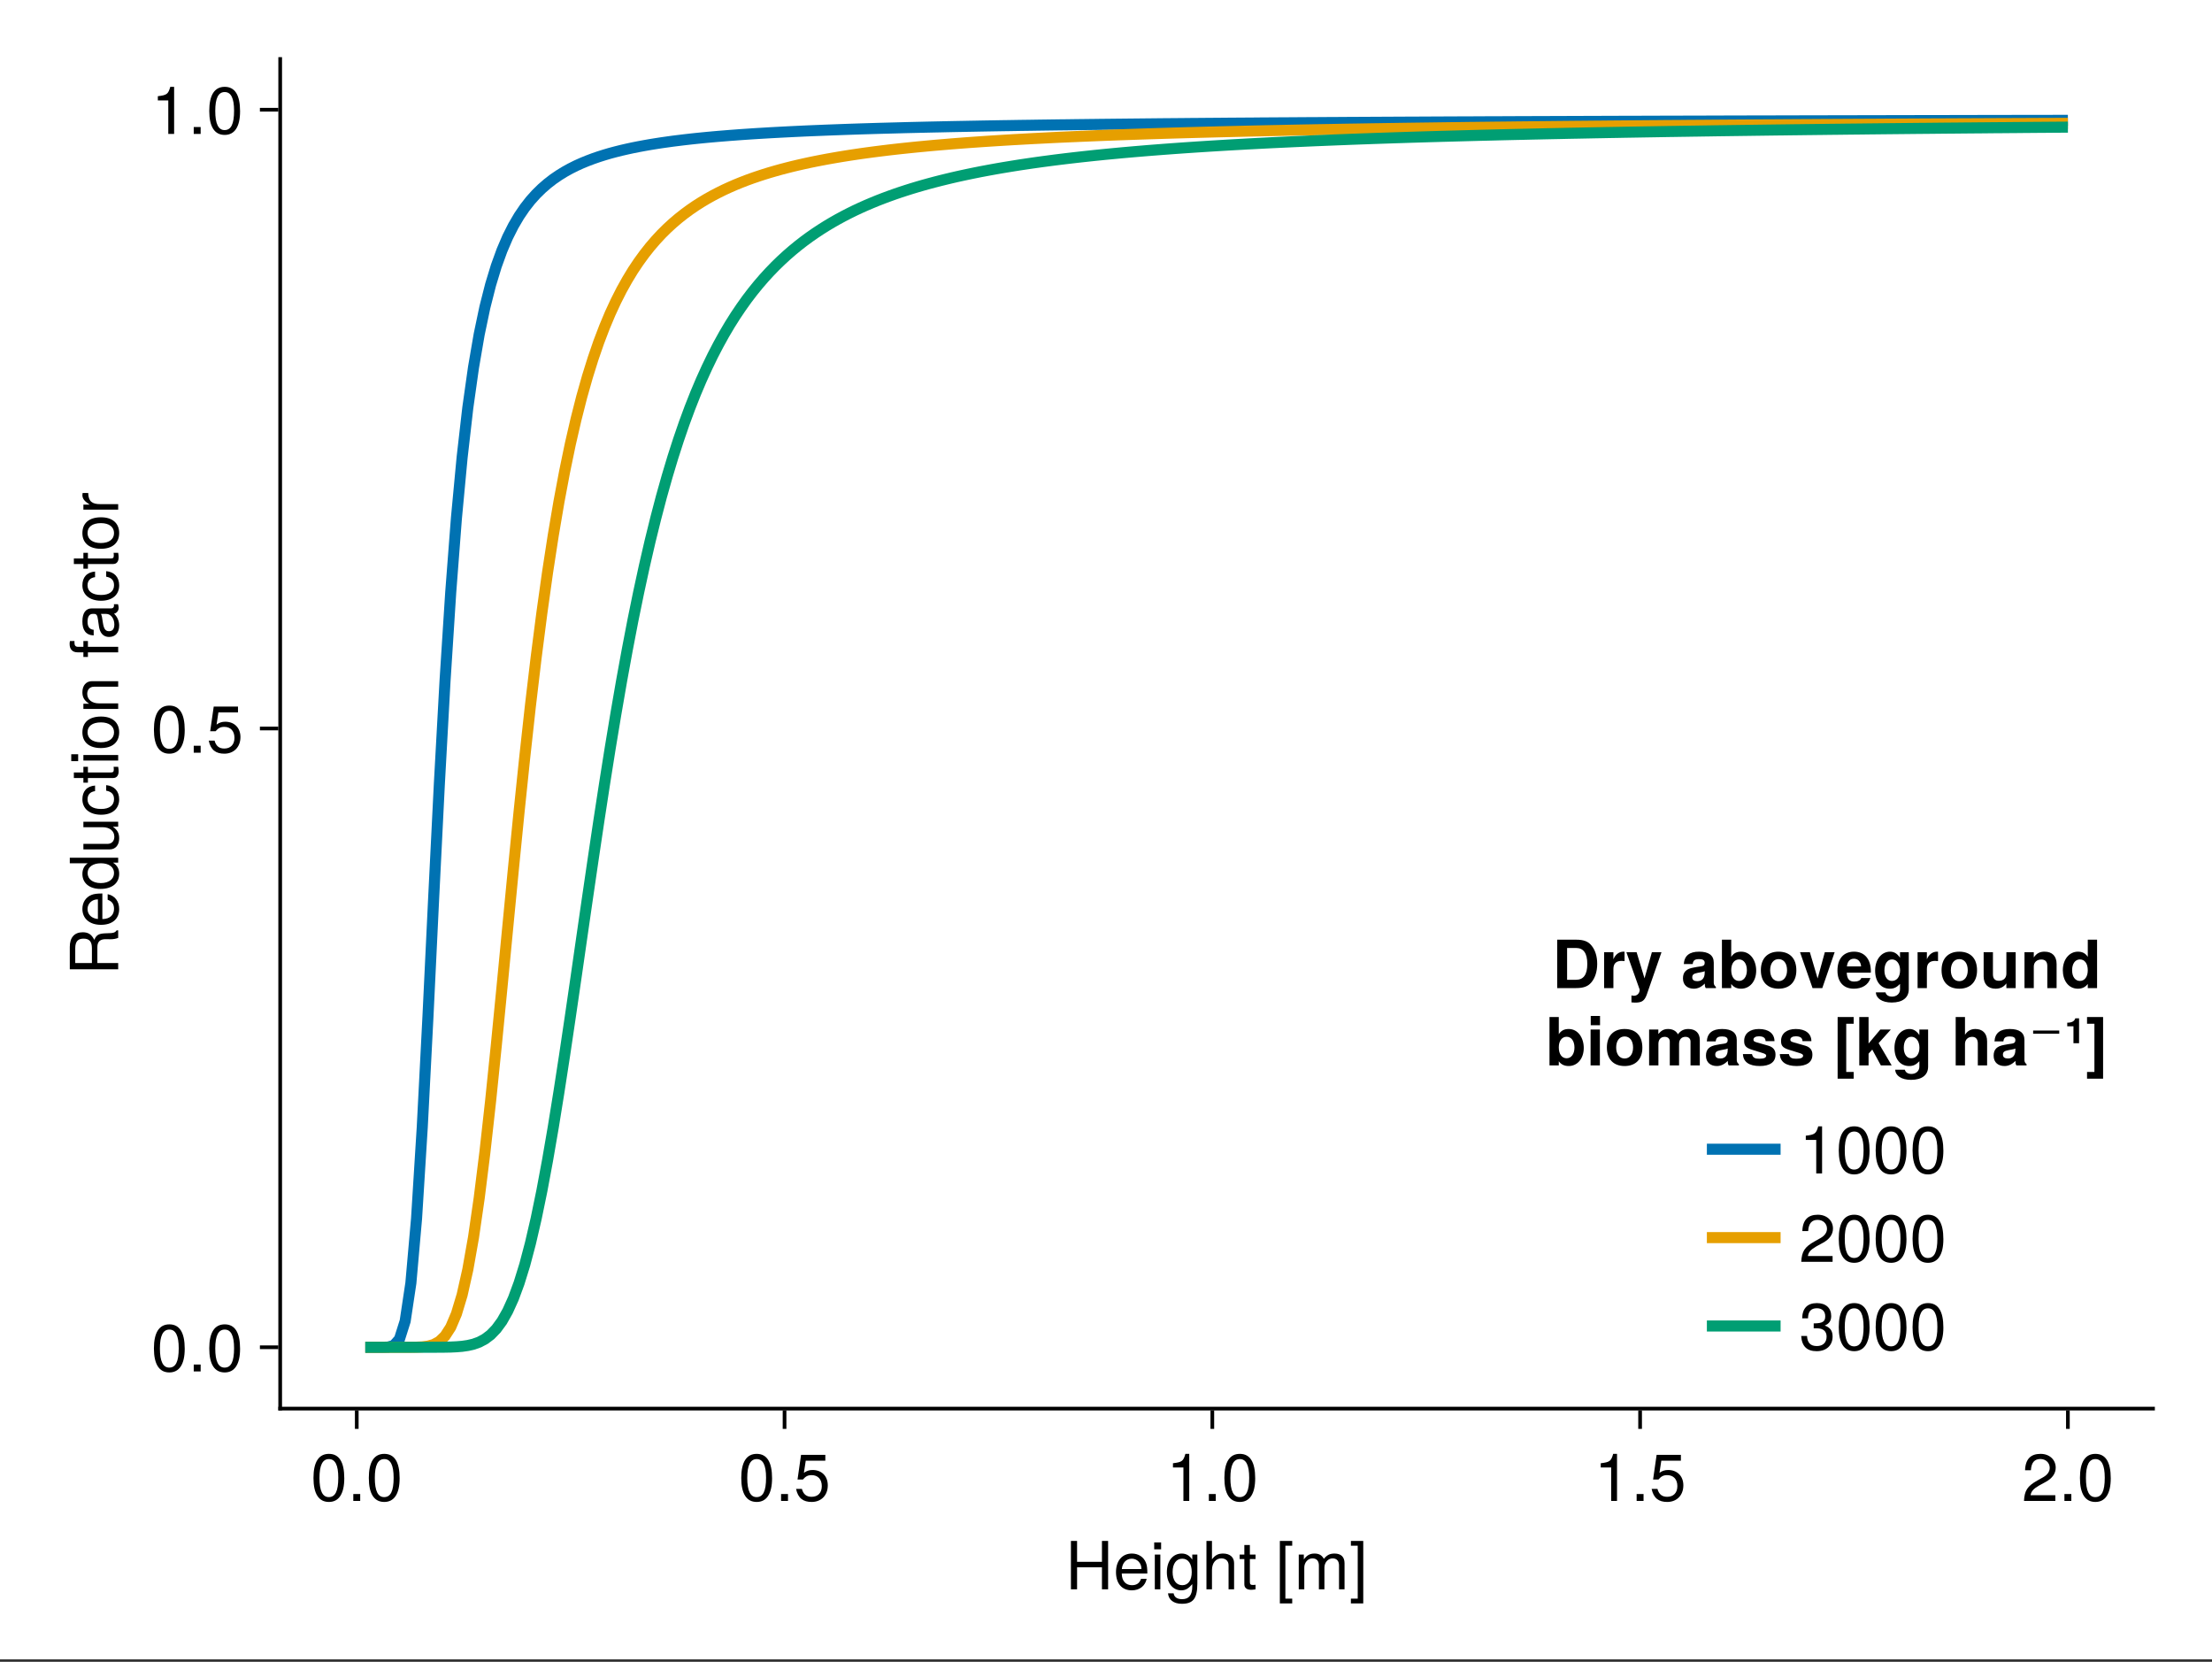 <?xml version="1.0" encoding="UTF-8"?>
<svg xmlns="http://www.w3.org/2000/svg" xmlns:xlink="http://www.w3.org/1999/xlink" width="450pt" height="338pt" viewBox="0 0 450 338" version="1.1">
<rect x="0" y="0" width="450" height="338" fill="#333333" stroke="none"/>
<defs>
<g>
<symbol overflow="visible" id="glyph0-0-a7b79b6c">
<path style="stroke:none;" d="M 0.266 -9.844 C 0.266 -9.844 0.266 0 0.266 0 C 0.266 0 6.344 0 6.344 0 C 6.344 0 6.344 -9.844 6.344 -9.844 C 6.344 -9.844 0.266 -9.844 0.266 -9.844 Z M 0.969 -0.703 C 0.969 -0.703 0.969 -9.141 0.969 -9.141 C 0.969 -9.141 5.641 -9.141 5.641 -9.141 C 5.641 -9.141 5.641 -0.703 5.641 -0.703 C 5.641 -0.703 0.969 -0.703 0.969 -0.703 Z M 0.969 -0.703 "/>
</symbol>
<symbol overflow="visible" id="glyph0-1-a7b79b6c">
<path style="stroke:none;" d="M 8.688 0 C 8.688 0 7.438 0 7.438 0 C 7.438 0 7.438 -4.484 7.438 -4.484 C 7.438 -4.484 2.375 -4.484 2.375 -4.484 C 2.375 -4.484 2.375 0 2.375 0 C 2.375 0 1.125 0 1.125 0 C 1.125 0 1.125 -9.844 1.125 -9.844 C 1.125 -9.844 2.375 -9.844 2.375 -9.844 C 2.375 -9.844 2.375 -5.594 2.375 -5.594 C 2.375 -5.594 7.438 -5.594 7.438 -5.594 C 7.438 -5.594 7.438 -9.844 7.438 -9.844 C 7.438 -9.844 8.688 -9.844 8.688 -9.844 C 8.688 -9.844 8.688 0 8.688 0 Z M 8.688 0 "/>
</symbol>
<symbol overflow="visible" id="glyph0-2-a7b79b6c">
<path style="stroke:none;" d="M 6.922 -3.219 C 6.922 -3.219 1.719 -3.219 1.719 -3.219 C 1.734 -1.594 2.625 -0.844 3.797 -0.844 C 4.703 -0.844 5.328 -1.219 5.641 -2.141 C 5.641 -2.141 6.781 -2.141 6.781 -2.141 C 6.5 -0.719 5.375 0.203 3.75 0.203 C 1.766 0.203 0.547 -1.172 0.547 -3.5 C 0.547 -5.812 1.812 -7.281 3.781 -7.281 C 5.109 -7.281 6.188 -6.578 6.641 -5.406 C 6.844 -4.891 6.922 -4.234 6.922 -3.219 Z M 5.719 -4.219 C 5.719 -5.312 4.875 -6.234 3.766 -6.234 C 2.625 -6.234 1.844 -5.391 1.734 -4.125 C 1.734 -4.125 5.703 -4.125 5.703 -4.125 C 5.719 -4.156 5.719 -4.219 5.719 -4.219 Z M 5.719 -4.219 "/>
</symbol>
<symbol overflow="visible" id="glyph0-3-a7b79b6c">
<path style="stroke:none;" d="M 2.062 0 C 2.062 0 0.938 0 0.938 0 C 0.938 0 0.938 -7.078 0.938 -7.078 C 0.938 -7.078 2.062 -7.078 2.062 -7.078 C 2.062 -7.078 2.062 0 2.062 0 Z M 2.219 -8.141 C 2.219 -8.141 0.812 -8.141 0.812 -8.141 C 0.812 -8.141 0.812 -9.547 0.812 -9.547 C 0.812 -9.547 2.219 -9.547 2.219 -9.547 C 2.219 -9.547 2.219 -8.141 2.219 -8.141 Z M 2.219 -8.141 "/>
</symbol>
<symbol overflow="visible" id="glyph0-4-a7b79b6c">
<path style="stroke:none;" d="M 6.562 0 C 6.562 0 5.438 0 5.438 0 C 5.438 0 5.438 -4.906 5.438 -4.906 C 5.438 -5.828 4.781 -6.297 3.984 -6.297 C 2.828 -6.297 2.062 -5.344 2.062 -3.906 C 2.062 -3.906 2.062 0 2.062 0 C 2.062 0 0.938 0 0.938 0 C 0.938 0 0.938 -9.844 0.938 -9.844 C 0.938 -9.844 2.062 -9.844 2.062 -9.844 C 2.062 -9.844 2.062 -6.109 2.062 -6.109 C 2.734 -6.969 3.328 -7.281 4.328 -7.281 C 5.703 -7.281 6.562 -6.531 6.562 -5.344 C 6.562 -5.344 6.562 0 6.562 0 Z M 6.562 0 "/>
</symbol>
<symbol overflow="visible" id="glyph0-5-a7b79b6c">
<path style="stroke:none;" d="M 3.422 0 C 3.047 0.062 2.781 0.094 2.516 0.094 C 1.641 0.094 1.141 -0.312 1.141 -1.031 C 1.141 -1.031 1.141 -6.156 1.141 -6.156 C 1.141 -6.156 0.188 -6.156 0.188 -6.156 C 0.188 -6.156 0.188 -7.078 0.188 -7.078 C 0.188 -7.078 1.141 -7.078 1.141 -7.078 C 1.141 -7.078 1.141 -9.016 1.141 -9.016 C 1.141 -9.016 2.266 -9.016 2.266 -9.016 C 2.266 -9.016 2.266 -7.078 2.266 -7.078 C 2.266 -7.078 3.422 -7.078 3.422 -7.078 C 3.422 -7.078 3.422 -6.156 3.422 -6.156 C 3.422 -6.156 2.266 -6.156 2.266 -6.156 C 2.266 -6.156 2.266 -1.531 2.266 -1.531 C 2.266 -1.031 2.406 -0.891 2.891 -0.891 C 3.109 -0.891 3.281 -0.906 3.422 -0.938 C 3.422 -0.938 3.422 0 3.422 0 Z M 3.422 0 "/>
</symbol>
<symbol overflow="visible" id="glyph0-6-a7b79b6c">
<path style="stroke:none;" d="M 6.844 -4.609 C 6.844 -1.453 5.734 0.203 3.719 0.203 C 1.656 0.203 0.578 -1.453 0.578 -4.688 C 0.578 -7.891 1.641 -9.578 3.719 -9.578 C 5.797 -9.578 6.844 -7.922 6.844 -4.609 Z M 5.625 -4.719 C 5.625 -7.281 5 -8.516 3.719 -8.516 C 2.438 -8.516 1.797 -7.297 1.797 -4.672 C 1.797 -2.047 2.438 -0.781 3.688 -0.781 C 5.016 -0.781 5.625 -2 5.625 -4.719 Z M 5.625 -4.719 "/>
</symbol>
<symbol overflow="visible" id="glyph1-0-a7b79b6c">
<path style="stroke:none;" d="M 0.266 -9.844 C 0.266 -9.844 0.266 0 0.266 0 C 0.266 0 6.344 0 6.344 0 C 6.344 0 6.344 -9.844 6.344 -9.844 C 6.344 -9.844 0.266 -9.844 0.266 -9.844 Z M 0.969 -0.703 C 0.969 -0.703 0.969 -9.141 0.969 -9.141 C 0.969 -9.141 5.641 -9.141 5.641 -9.141 C 5.641 -9.141 5.641 -0.703 5.641 -0.703 C 5.641 -0.703 0.969 -0.703 0.969 -0.703 Z M 0.969 -0.703 "/>
</symbol>
<symbol overflow="visible" id="glyph1-1-a7b79b6c">
<path style="stroke:none;" d="M 6.594 -1.156 C 6.594 1.953 5.656 2.938 3.438 2.938 C 1.781 2.938 0.75 2.141 0.625 0.812 C 0.625 0.812 1.766 0.812 1.766 0.812 C 1.906 1.672 2.594 2 3.484 2 C 4.797 2 5.562 1.281 5.562 -0.594 C 5.562 -0.594 5.562 -1.062 5.562 -1.062 C 4.812 -0.172 4.203 0.203 3.312 0.203 C 1.641 0.203 0.391 -1.234 0.391 -3.469 C 0.391 -5.766 1.609 -7.281 3.406 -7.281 C 4.312 -7.281 5 -6.891 5.562 -6.047 C 5.562 -6.047 5.562 -7.078 5.562 -7.078 C 5.562 -7.078 6.594 -7.078 6.594 -7.078 C 6.594 -7.078 6.594 -1.156 6.594 -1.156 Z M 5.453 -3.5 C 5.453 -5.219 4.734 -6.234 3.531 -6.234 C 2.328 -6.234 1.562 -5.234 1.562 -3.531 C 1.562 -1.828 2.312 -0.844 3.531 -0.844 C 4.719 -0.844 5.453 -1.812 5.453 -3.5 Z M 5.453 -3.5 "/>
</symbol>
<symbol overflow="visible" id="glyph1-2-a7b79b6c">
<path style="stroke:none;" d="M 4.688 0 C 4.688 0 3.5 0 3.5 0 C 3.5 0 3.5 -6.812 3.5 -6.812 C 3.5 -6.812 1.375 -6.812 1.375 -6.812 C 1.375 -6.812 1.375 -7.672 1.375 -7.672 C 3.219 -7.891 3.484 -8.094 3.906 -9.578 C 3.906 -9.578 4.688 -9.578 4.688 -9.578 C 4.688 -9.578 4.688 0 4.688 0 Z M 4.688 0 "/>
</symbol>
<symbol overflow="visible" id="glyph1-3-a7b79b6c">
<path style="stroke:none;" d="M 6.906 -6.766 C 6.906 -5.594 6.203 -4.594 4.875 -3.875 C 4.875 -3.875 3.531 -3.141 3.531 -3.141 C 2.344 -2.453 1.922 -1.953 1.797 -1.172 C 1.797 -1.172 6.828 -1.172 6.828 -1.172 C 6.828 -1.172 6.828 0 6.828 0 C 6.828 0 0.453 0 0.453 0 C 0.562 -2.109 1.141 -3.016 3.141 -4.141 C 3.141 -4.141 4.391 -4.844 4.391 -4.844 C 5.234 -5.328 5.688 -5.984 5.688 -6.734 C 5.688 -7.766 4.875 -8.531 3.797 -8.531 C 2.625 -8.531 1.953 -7.859 1.859 -6.25 C 1.859 -6.25 0.672 -6.25 0.672 -6.25 C 0.75 -8.578 1.875 -9.578 3.828 -9.578 C 5.641 -9.578 6.906 -8.391 6.906 -6.766 Z M 6.906 -6.766 "/>
</symbol>
<symbol overflow="visible" id="glyph1-4-a7b79b6c">
<path style="stroke:none;" d="M 6.828 -2.781 C 6.828 -0.969 5.562 0.203 3.594 0.203 C 1.641 0.203 0.578 -0.75 0.438 -2.891 C 0.438 -2.891 1.625 -2.891 1.625 -2.891 C 1.703 -1.5 2.328 -0.844 3.625 -0.844 C 4.875 -0.844 5.609 -1.562 5.609 -2.766 C 5.609 -3.828 4.938 -4.453 3.625 -4.453 C 3.625 -4.453 2.984 -4.453 2.984 -4.453 C 2.984 -4.453 2.984 -5.453 2.984 -5.453 C 4.891 -5.453 5.328 -5.875 5.328 -6.906 C 5.328 -7.906 4.703 -8.531 3.641 -8.531 C 2.438 -8.531 1.844 -7.891 1.828 -6.484 C 1.828 -6.484 0.641 -6.484 0.641 -6.484 C 0.672 -8.516 1.703 -9.578 3.625 -9.578 C 5.453 -9.578 6.547 -8.594 6.547 -6.938 C 6.547 -5.984 6.109 -5.359 5.219 -5.016 C 6.359 -4.609 6.828 -3.938 6.828 -2.781 Z M 6.828 -2.781 "/>
</symbol>
<symbol overflow="visible" id="glyph2-0-a7b79b6c">
<path style="stroke:none;" d="M 0.266 -9.844 C 0.266 -9.844 0.266 0 0.266 0 C 0.266 0 6.344 0 6.344 0 C 6.344 0 6.344 -9.844 6.344 -9.844 C 6.344 -9.844 0.266 -9.844 0.266 -9.844 Z M 0.969 -0.703 C 0.969 -0.703 0.969 -9.141 0.969 -9.141 C 0.969 -9.141 5.641 -9.141 5.641 -9.141 C 5.641 -9.141 5.641 -0.703 5.641 -0.703 C 5.641 -0.703 0.969 -0.703 0.969 -0.703 Z M 0.969 -0.703 "/>
</symbol>
<symbol overflow="visible" id="glyph2-1-a7b79b6c">
<path style="stroke:none;" d=""/>
</symbol>
<symbol overflow="visible" id="glyph2-2-a7b79b6c">
<path style="stroke:none;" d="M 3.375 2.859 C 3.375 2.859 0.859 2.859 0.859 2.859 C 0.859 2.859 0.859 -9.844 0.859 -9.844 C 0.859 -9.844 3.375 -9.844 3.375 -9.844 C 3.375 -9.844 3.375 -8.875 3.375 -8.875 C 3.375 -8.875 1.984 -8.875 1.984 -8.875 C 1.984 -8.875 1.984 1.891 1.984 1.891 C 1.984 1.891 3.375 1.891 3.375 1.891 C 3.375 1.891 3.375 2.859 3.375 2.859 Z M 3.375 2.859 "/>
</symbol>
<symbol overflow="visible" id="glyph2-3-a7b79b6c">
<path style="stroke:none;" d="M 10.266 0 C 10.266 0 9.141 0 9.141 0 C 9.141 0 9.141 -4.875 9.141 -4.875 C 9.141 -5.766 8.672 -6.297 7.844 -6.297 C 6.922 -6.297 6.172 -5.469 6.172 -4.438 C 6.172 -4.438 6.172 0 6.172 0 C 6.172 0 5.047 0 5.047 0 C 5.047 0 5.047 -4.875 5.047 -4.875 C 5.047 -5.781 4.578 -6.297 3.734 -6.297 C 2.828 -6.297 2.078 -5.469 2.078 -4.438 C 2.078 -4.438 2.078 0 2.078 0 C 2.078 0 0.953 0 0.953 0 C 0.953 0 0.953 -7.078 0.953 -7.078 C 0.953 -7.078 1.984 -7.078 1.984 -7.078 C 1.984 -7.078 1.984 -6.078 1.984 -6.078 C 2.594 -6.922 3.219 -7.281 4.156 -7.281 C 5.078 -7.281 5.641 -6.953 6.062 -6.203 C 6.719 -7 7.297 -7.281 8.234 -7.281 C 9.562 -7.281 10.266 -6.578 10.266 -5.312 C 10.266 -5.312 10.266 0 10.266 0 Z M 10.266 0 "/>
</symbol>
<symbol overflow="visible" id="glyph2-4-a7b79b6c">
<path style="stroke:none;" d="M 2.828 2.859 C 2.828 2.859 0.312 2.859 0.312 2.859 C 0.312 2.859 0.312 1.891 0.312 1.891 C 0.312 1.891 1.703 1.891 1.703 1.891 C 1.703 1.891 1.703 -8.875 1.703 -8.875 C 1.703 -8.875 0.312 -8.875 0.312 -8.875 C 0.312 -8.875 0.312 -9.844 0.312 -9.844 C 0.312 -9.844 2.828 -9.844 2.828 -9.844 C 2.828 -9.844 2.828 2.859 2.828 2.859 Z M 2.828 2.859 "/>
</symbol>
<symbol overflow="visible" id="glyph2-5-a7b79b6c">
<path style="stroke:none;" d="M 6.844 -4.609 C 6.844 -1.453 5.734 0.203 3.719 0.203 C 1.656 0.203 0.578 -1.453 0.578 -4.688 C 0.578 -7.891 1.641 -9.578 3.719 -9.578 C 5.797 -9.578 6.844 -7.922 6.844 -4.609 Z M 5.625 -4.719 C 5.625 -7.281 5 -8.516 3.719 -8.516 C 2.438 -8.516 1.797 -7.297 1.797 -4.672 C 1.797 -2.047 2.438 -0.781 3.688 -0.781 C 5.016 -0.781 5.625 -2 5.625 -4.719 Z M 5.625 -4.719 "/>
</symbol>
<symbol overflow="visible" id="glyph3-0-a7b79b6c">
<path style="stroke:none;" d="M 0.266 -9.844 C 0.266 -9.844 0.266 0 0.266 0 C 0.266 0 6.344 0 6.344 0 C 6.344 0 6.344 -9.844 6.344 -9.844 C 6.344 -9.844 0.266 -9.844 0.266 -9.844 Z M 0.969 -0.703 C 0.969 -0.703 0.969 -9.141 0.969 -9.141 C 0.969 -9.141 5.641 -9.141 5.641 -9.141 C 5.641 -9.141 5.641 -0.703 5.641 -0.703 C 5.641 -0.703 0.969 -0.703 0.969 -0.703 Z M 0.969 -0.703 "/>
</symbol>
<symbol overflow="visible" id="glyph3-1-a7b79b6c">
<path style="stroke:none;" d="M 6.844 -4.609 C 6.844 -1.453 5.734 0.203 3.719 0.203 C 1.656 0.203 0.578 -1.453 0.578 -4.688 C 0.578 -7.891 1.641 -9.578 3.719 -9.578 C 5.797 -9.578 6.844 -7.922 6.844 -4.609 Z M 5.625 -4.719 C 5.625 -7.281 5 -8.516 3.719 -8.516 C 2.438 -8.516 1.797 -7.297 1.797 -4.672 C 1.797 -2.047 2.438 -0.781 3.688 -0.781 C 5.016 -0.781 5.625 -2 5.625 -4.719 Z M 5.625 -4.719 "/>
</symbol>
<symbol overflow="visible" id="glyph4-0-a7b79b6c">
<path style="stroke:none;" d="M 0.266 -9.844 C 0.266 -9.844 0.266 0 0.266 0 C 0.266 0 6.344 0 6.344 0 C 6.344 0 6.344 -9.844 6.344 -9.844 C 6.344 -9.844 0.266 -9.844 0.266 -9.844 Z M 0.969 -0.703 C 0.969 -0.703 0.969 -9.141 0.969 -9.141 C 0.969 -9.141 5.641 -9.141 5.641 -9.141 C 5.641 -9.141 5.641 -0.703 5.641 -0.703 C 5.641 -0.703 0.969 -0.703 0.969 -0.703 Z M 0.969 -0.703 "/>
</symbol>
<symbol overflow="visible" id="glyph4-1-a7b79b6c">
<path style="stroke:none;" d="M 2.578 0 C 2.578 0 1.172 0 1.172 0 C 1.172 0 1.172 -1.406 1.172 -1.406 C 1.172 -1.406 2.578 -1.406 2.578 -1.406 C 2.578 -1.406 2.578 0 2.578 0 Z M 2.578 0 "/>
</symbol>
<symbol overflow="visible" id="glyph4-2-a7b79b6c">
<path style="stroke:none;" d="M 6.844 -4.609 C 6.844 -1.453 5.734 0.203 3.719 0.203 C 1.656 0.203 0.578 -1.453 0.578 -4.688 C 0.578 -7.891 1.641 -9.578 3.719 -9.578 C 5.797 -9.578 6.844 -7.922 6.844 -4.609 Z M 5.625 -4.719 C 5.625 -7.281 5 -8.516 3.719 -8.516 C 2.438 -8.516 1.797 -7.297 1.797 -4.672 C 1.797 -2.047 2.438 -0.781 3.688 -0.781 C 5.016 -0.781 5.625 -2 5.625 -4.719 Z M 5.625 -4.719 "/>
</symbol>
<symbol overflow="visible" id="glyph4-3-a7b79b6c">
<path style="stroke:none;" d="M 6.922 -3.172 C 6.922 -1.141 5.578 0.203 3.641 0.203 C 1.938 0.203 0.859 -0.547 0.469 -2.453 C 0.469 -2.453 1.656 -2.453 1.656 -2.453 C 1.938 -1.375 2.578 -0.844 3.625 -0.844 C 4.906 -0.844 5.703 -1.641 5.703 -3.016 C 5.703 -4.422 4.906 -5.25 3.625 -5.25 C 2.875 -5.25 2.422 -5.016 1.859 -4.359 C 1.859 -4.359 0.766 -4.359 0.766 -4.359 C 0.766 -4.359 1.484 -9.375 1.484 -9.375 C 1.484 -9.375 6.422 -9.375 6.422 -9.375 C 6.422 -9.375 6.422 -8.188 6.422 -8.188 C 6.422 -8.188 2.438 -8.188 2.438 -8.188 C 2.438 -8.188 2.062 -5.719 2.062 -5.719 C 2.625 -6.125 3.156 -6.297 3.828 -6.297 C 5.672 -6.297 6.922 -5.062 6.922 -3.172 Z M 6.922 -3.172 "/>
</symbol>
<symbol overflow="visible" id="glyph4-4-a7b79b6c">
<path style="stroke:none;" d="M 6.906 -6.766 C 6.906 -5.594 6.203 -4.594 4.875 -3.875 C 4.875 -3.875 3.531 -3.141 3.531 -3.141 C 2.344 -2.453 1.922 -1.953 1.797 -1.172 C 1.797 -1.172 6.828 -1.172 6.828 -1.172 C 6.828 -1.172 6.828 0 6.828 0 C 6.828 0 0.453 0 0.453 0 C 0.562 -2.109 1.141 -3.016 3.141 -4.141 C 3.141 -4.141 4.391 -4.844 4.391 -4.844 C 5.234 -5.328 5.688 -5.984 5.688 -6.734 C 5.688 -7.766 4.875 -8.531 3.797 -8.531 C 2.625 -8.531 1.953 -7.859 1.859 -6.25 C 1.859 -6.25 0.672 -6.25 0.672 -6.25 C 0.75 -8.578 1.875 -9.578 3.828 -9.578 C 5.641 -9.578 6.906 -8.391 6.906 -6.766 Z M 6.906 -6.766 "/>
</symbol>
<symbol overflow="visible" id="glyph5-0-a7b79b6c">
<path style="stroke:none;" d="M 0.266 -9.844 C 0.266 -9.844 0.266 0 0.266 0 C 0.266 0 6.344 0 6.344 0 C 6.344 0 6.344 -9.844 6.344 -9.844 C 6.344 -9.844 0.266 -9.844 0.266 -9.844 Z M 0.969 -0.703 C 0.969 -0.703 0.969 -9.141 0.969 -9.141 C 0.969 -9.141 5.641 -9.141 5.641 -9.141 C 5.641 -9.141 5.641 -0.703 5.641 -0.703 C 5.641 -0.703 0.969 -0.703 0.969 -0.703 Z M 0.969 -0.703 "/>
</symbol>
<symbol overflow="visible" id="glyph5-1-a7b79b6c">
<path style="stroke:none;" d="M 6.844 -4.609 C 6.844 -1.453 5.734 0.203 3.719 0.203 C 1.656 0.203 0.578 -1.453 0.578 -4.688 C 0.578 -7.891 1.641 -9.578 3.719 -9.578 C 5.797 -9.578 6.844 -7.922 6.844 -4.609 Z M 5.625 -4.719 C 5.625 -7.281 5 -8.516 3.719 -8.516 C 2.438 -8.516 1.797 -7.297 1.797 -4.672 C 1.797 -2.047 2.438 -0.781 3.688 -0.781 C 5.016 -0.781 5.625 -2 5.625 -4.719 Z M 5.625 -4.719 "/>
</symbol>
<symbol overflow="visible" id="glyph6-0-a7b79b6c">
<path style="stroke:none;" d="M 0.266 -9.844 C 0.266 -9.844 0.266 0 0.266 0 C 0.266 0 6.344 0 6.344 0 C 6.344 0 6.344 -9.844 6.344 -9.844 C 6.344 -9.844 0.266 -9.844 0.266 -9.844 Z M 0.969 -0.703 C 0.969 -0.703 0.969 -9.141 0.969 -9.141 C 0.969 -9.141 5.641 -9.141 5.641 -9.141 C 5.641 -9.141 5.641 -0.703 5.641 -0.703 C 5.641 -0.703 0.969 -0.703 0.969 -0.703 Z M 0.969 -0.703 "/>
</symbol>
<symbol overflow="visible" id="glyph6-1-a7b79b6c">
<path style="stroke:none;" d="M 4.688 0 C 4.688 0 3.5 0 3.5 0 C 3.5 0 3.5 -6.812 3.5 -6.812 C 3.5 -6.812 1.375 -6.812 1.375 -6.812 C 1.375 -6.812 1.375 -7.672 1.375 -7.672 C 3.219 -7.891 3.484 -8.094 3.906 -9.578 C 3.906 -9.578 4.688 -9.578 4.688 -9.578 C 4.688 -9.578 4.688 0 4.688 0 Z M 4.688 0 "/>
</symbol>
<symbol overflow="visible" id="glyph6-2-a7b79b6c">
<path style="stroke:none;" d="M 2.578 0 C 2.578 0 1.172 0 1.172 0 C 1.172 0 1.172 -1.406 1.172 -1.406 C 1.172 -1.406 2.578 -1.406 2.578 -1.406 C 2.578 -1.406 2.578 0 2.578 0 Z M 2.578 0 "/>
</symbol>
<symbol overflow="visible" id="glyph6-3-a7b79b6c">
<path style="stroke:none;" d="M 6.922 -3.172 C 6.922 -1.141 5.578 0.203 3.641 0.203 C 1.938 0.203 0.859 -0.547 0.469 -2.453 C 0.469 -2.453 1.656 -2.453 1.656 -2.453 C 1.938 -1.375 2.578 -0.844 3.625 -0.844 C 4.906 -0.844 5.703 -1.641 5.703 -3.016 C 5.703 -4.422 4.906 -5.25 3.625 -5.25 C 2.875 -5.25 2.422 -5.016 1.859 -4.359 C 1.859 -4.359 0.766 -4.359 0.766 -4.359 C 0.766 -4.359 1.484 -9.375 1.484 -9.375 C 1.484 -9.375 6.422 -9.375 6.422 -9.375 C 6.422 -9.375 6.422 -8.188 6.422 -8.188 C 6.422 -8.188 2.438 -8.188 2.438 -8.188 C 2.438 -8.188 2.062 -5.719 2.062 -5.719 C 2.625 -6.125 3.156 -6.297 3.828 -6.297 C 5.672 -6.297 6.922 -5.062 6.922 -3.172 Z M 6.922 -3.172 "/>
</symbol>
<symbol overflow="visible" id="glyph7-0-a7b79b6c">
<path style="stroke:none;" d="M 0.266 -9.844 C 0.266 -9.844 0.266 0 0.266 0 C 0.266 0 6.344 0 6.344 0 C 6.344 0 6.344 -9.844 6.344 -9.844 C 6.344 -9.844 0.266 -9.844 0.266 -9.844 Z M 0.969 -0.703 C 0.969 -0.703 0.969 -9.141 0.969 -9.141 C 0.969 -9.141 5.641 -9.141 5.641 -9.141 C 5.641 -9.141 5.641 -0.703 5.641 -0.703 C 5.641 -0.703 0.969 -0.703 0.969 -0.703 Z M 0.969 -0.703 "/>
</symbol>
<symbol overflow="visible" id="glyph7-1-a7b79b6c">
<path style="stroke:none;" d="M 4.688 0 C 4.688 0 3.5 0 3.5 0 C 3.5 0 3.5 -6.812 3.5 -6.812 C 3.5 -6.812 1.375 -6.812 1.375 -6.812 C 1.375 -6.812 1.375 -7.672 1.375 -7.672 C 3.219 -7.891 3.484 -8.094 3.906 -9.578 C 3.906 -9.578 4.688 -9.578 4.688 -9.578 C 4.688 -9.578 4.688 0 4.688 0 Z M 4.688 0 "/>
</symbol>
<symbol overflow="visible" id="glyph8-0-a7b79b6c">
<path style="stroke:none;" d="M 0.266 -9.844 C 0.266 -9.844 0.266 0 0.266 0 C 0.266 0 6.344 0 6.344 0 C 6.344 0 6.344 -9.844 6.344 -9.844 C 6.344 -9.844 0.266 -9.844 0.266 -9.844 Z M 0.969 -0.703 C 0.969 -0.703 0.969 -9.141 0.969 -9.141 C 0.969 -9.141 5.641 -9.141 5.641 -9.141 C 5.641 -9.141 5.641 -0.703 5.641 -0.703 C 5.641 -0.703 0.969 -0.703 0.969 -0.703 Z M 0.969 -0.703 "/>
</symbol>
<symbol overflow="visible" id="glyph8-1-a7b79b6c">
<path style="stroke:none;" d="M 6.844 -4.609 C 6.844 -1.453 5.734 0.203 3.719 0.203 C 1.656 0.203 0.578 -1.453 0.578 -4.688 C 0.578 -7.891 1.641 -9.578 3.719 -9.578 C 5.797 -9.578 6.844 -7.922 6.844 -4.609 Z M 5.625 -4.719 C 5.625 -7.281 5 -8.516 3.719 -8.516 C 2.438 -8.516 1.797 -7.297 1.797 -4.672 C 1.797 -2.047 2.438 -0.781 3.688 -0.781 C 5.016 -0.781 5.625 -2 5.625 -4.719 Z M 5.625 -4.719 "/>
</symbol>
<symbol overflow="visible" id="glyph9-0-a7b79b6c">
<path style="stroke:none;" d="M -9.844 -0.266 C -9.844 -0.266 0 -0.266 0 -0.266 C 0 -0.266 0 -6.344 0 -6.344 C 0 -6.344 -9.844 -6.344 -9.844 -6.344 C -9.844 -6.344 -9.844 -0.266 -9.844 -0.266 Z M -0.703 -0.969 C -0.703 -0.969 -9.141 -0.969 -9.141 -0.969 C -9.141 -0.969 -9.141 -5.641 -9.141 -5.641 C -9.141 -5.641 -0.703 -5.641 -0.703 -5.641 C -0.703 -5.641 -0.703 -0.969 -0.703 -0.969 Z M -0.703 -0.969 "/>
</symbol>
<symbol overflow="visible" id="glyph9-1-a7b79b6c">
<path style="stroke:none;" d="M 0 -9.172 C 0 -9.172 0 -7.641 0 -7.641 C -0.406 -7.469 -1 -7.344 -1.609 -7.359 C -1.609 -7.359 -2.484 -7.375 -2.484 -7.375 C -3.703 -7.391 -4.234 -6.859 -4.234 -5.75 C -4.234 -5.75 -4.234 -2.516 -4.234 -2.516 C -4.234 -2.516 0 -2.516 0 -2.516 C 0 -2.516 0 -1.25 0 -1.25 C 0 -1.25 -9.844 -1.25 -9.844 -1.25 C -9.844 -1.25 -9.844 -5.797 -9.844 -5.797 C -9.844 -7.719 -8.906 -8.781 -7.203 -8.781 C -6.094 -8.781 -5.406 -8.344 -4.859 -7.234 C -4.406 -8.297 -3.922 -8.547 -2.297 -8.578 C -0.984 -8.594 -0.641 -8.688 -0.312 -9.172 C -0.312 -9.172 0 -9.172 0 -9.172 Z M -7.031 -7.484 C -8.141 -7.484 -8.734 -6.953 -8.734 -5.547 C -8.734 -5.547 -8.734 -2.516 -8.734 -2.516 C -8.734 -2.516 -5.344 -2.516 -5.344 -2.516 C -5.344 -2.516 -5.344 -5.547 -5.344 -5.547 C -5.344 -6.891 -5.875 -7.484 -7.031 -7.484 Z M -7.031 -7.484 "/>
</symbol>
<symbol overflow="visible" id="glyph9-2-a7b79b6c">
<path style="stroke:none;" d="M 0 -3.422 C 0.062 -3.047 0.094 -2.781 0.094 -2.516 C 0.094 -1.641 -0.312 -1.141 -1.031 -1.141 C -1.031 -1.141 -6.156 -1.141 -6.156 -1.141 C -6.156 -1.141 -6.156 -0.188 -6.156 -0.188 C -6.156 -0.188 -7.078 -0.188 -7.078 -0.188 C -7.078 -0.188 -7.078 -1.141 -7.078 -1.141 C -7.078 -1.141 -9.016 -1.141 -9.016 -1.141 C -9.016 -1.141 -9.016 -2.266 -9.016 -2.266 C -9.016 -2.266 -7.078 -2.266 -7.078 -2.266 C -7.078 -2.266 -7.078 -3.422 -7.078 -3.422 C -7.078 -3.422 -6.156 -3.422 -6.156 -3.422 C -6.156 -3.422 -6.156 -2.266 -6.156 -2.266 C -6.156 -2.266 -1.531 -2.266 -1.531 -2.266 C -1.031 -2.266 -0.891 -2.406 -0.891 -2.891 C -0.891 -3.109 -0.906 -3.281 -0.938 -3.422 C -0.938 -3.422 0 -3.422 0 -3.422 Z M 0 -3.422 "/>
</symbol>
<symbol overflow="visible" id="glyph9-3-a7b79b6c">
<path style="stroke:none;" d="M 0 -2.062 C 0 -2.062 0 -0.938 0 -0.938 C 0 -0.938 -7.078 -0.938 -7.078 -0.938 C -7.078 -0.938 -7.078 -2.062 -7.078 -2.062 C -7.078 -2.062 0 -2.062 0 -2.062 Z M -8.141 -2.219 C -8.141 -2.219 -8.141 -0.812 -8.141 -0.812 C -8.141 -0.812 -9.547 -0.812 -9.547 -0.812 C -9.547 -0.812 -9.547 -2.219 -9.547 -2.219 C -9.547 -2.219 -8.141 -2.219 -8.141 -2.219 Z M -8.141 -2.219 "/>
</symbol>
<symbol overflow="visible" id="glyph9-4-a7b79b6c">
<path style="stroke:none;" d=""/>
</symbol>
<symbol overflow="visible" id="glyph9-5-a7b79b6c">
<path style="stroke:none;" d="M -6.156 -3.484 C -6.156 -3.484 -6.156 -2.312 -6.156 -2.312 C -6.156 -2.312 0 -2.312 0 -2.312 C 0 -2.312 0 -1.188 0 -1.188 C 0 -1.188 -6.156 -1.188 -6.156 -1.188 C -6.156 -1.188 -6.156 -0.25 -6.156 -0.25 C -6.156 -0.25 -7.078 -0.25 -7.078 -0.25 C -7.078 -0.25 -7.078 -1.188 -7.078 -1.188 C -7.078 -1.188 -8.281 -1.188 -8.281 -1.188 C -9.281 -1.188 -9.875 -1.812 -9.875 -2.844 C -9.875 -3.078 -9.875 -3.219 -9.812 -3.484 C -9.812 -3.484 -8.891 -3.484 -8.891 -3.484 C -8.891 -3.219 -8.891 -3.188 -8.891 -3.094 C -8.891 -2.578 -8.656 -2.312 -8.188 -2.312 C -8.188 -2.312 -7.078 -2.312 -7.078 -2.312 C -7.078 -2.312 -7.078 -3.484 -7.078 -3.484 C -7.078 -3.484 -6.156 -3.484 -6.156 -3.484 Z M -6.156 -3.484 "/>
</symbol>
<symbol overflow="visible" id="glyph10-0-a7b79b6c">
<path style="stroke:none;" d="M -9.844 -0.266 C -9.844 -0.266 0 -0.266 0 -0.266 C 0 -0.266 0 -6.344 0 -6.344 C 0 -6.344 -9.844 -6.344 -9.844 -6.344 C -9.844 -6.344 -9.844 -0.266 -9.844 -0.266 Z M -0.703 -0.969 C -0.703 -0.969 -9.141 -0.969 -9.141 -0.969 C -9.141 -0.969 -9.141 -5.641 -9.141 -5.641 C -9.141 -5.641 -0.703 -5.641 -0.703 -5.641 C -0.703 -5.641 -0.703 -0.969 -0.703 -0.969 Z M -0.703 -0.969 "/>
</symbol>
<symbol overflow="visible" id="glyph10-1-a7b79b6c">
<path style="stroke:none;" d="M -3.219 -6.922 C -3.219 -6.922 -3.219 -1.719 -3.219 -1.719 C -1.594 -1.734 -0.844 -2.625 -0.844 -3.797 C -0.844 -4.703 -1.219 -5.328 -2.141 -5.641 C -2.141 -5.641 -2.141 -6.781 -2.141 -6.781 C -0.719 -6.5 0.203 -5.375 0.203 -3.75 C 0.203 -1.766 -1.172 -0.547 -3.5 -0.547 C -5.812 -0.547 -7.281 -1.812 -7.281 -3.781 C -7.281 -5.109 -6.578 -6.188 -5.406 -6.641 C -4.891 -6.844 -4.234 -6.922 -3.219 -6.922 Z M -4.219 -5.719 C -5.312 -5.719 -6.234 -4.875 -6.234 -3.766 C -6.234 -2.625 -5.391 -1.844 -4.125 -1.734 C -4.125 -1.734 -4.125 -5.703 -4.125 -5.703 C -4.156 -5.719 -4.219 -5.719 -4.219 -5.719 Z M -4.219 -5.719 "/>
</symbol>
<symbol overflow="visible" id="glyph11-0-a7b79b6c">
<path style="stroke:none;" d="M -9.844 -0.266 C -9.844 -0.266 0 -0.266 0 -0.266 C 0 -0.266 0 -6.344 0 -6.344 C 0 -6.344 -9.844 -6.344 -9.844 -6.344 C -9.844 -6.344 -9.844 -0.266 -9.844 -0.266 Z M -0.703 -0.969 C -0.703 -0.969 -9.141 -0.969 -9.141 -0.969 C -9.141 -0.969 -9.141 -5.641 -9.141 -5.641 C -9.141 -5.641 -0.703 -5.641 -0.703 -5.641 C -0.703 -5.641 -0.703 -0.969 -0.703 -0.969 Z M -0.703 -0.969 "/>
</symbol>
<symbol overflow="visible" id="glyph11-1-a7b79b6c">
<path style="stroke:none;" d="M 0 -6.688 C 0 -6.688 0 -5.688 0 -5.688 C 0 -5.688 -1.047 -5.688 -1.047 -5.688 C -0.156 -5.078 0.203 -4.406 0.203 -3.422 C 0.203 -1.531 -1.219 -0.344 -3.609 -0.344 C -5.859 -0.344 -7.281 -1.547 -7.281 -3.391 C -7.281 -4.328 -6.906 -5.094 -6.188 -5.562 C -6.188 -5.562 -9.844 -5.562 -9.844 -5.562 C -9.844 -5.562 -9.844 -6.688 -9.844 -6.688 C -9.844 -6.688 0 -6.688 0 -6.688 Z M -3.516 -5.562 C -5.141 -5.562 -6.219 -4.797 -6.219 -3.578 C -6.219 -2.344 -5.188 -1.531 -3.531 -1.531 C -1.891 -1.531 -0.844 -2.344 -0.844 -3.594 C -0.844 -4.781 -1.875 -5.562 -3.516 -5.562 Z M -3.516 -5.562 "/>
</symbol>
<symbol overflow="visible" id="glyph11-2-a7b79b6c">
<path style="stroke:none;" d="M 0 -6.5 C 0 -6.5 0 -5.5 0 -5.5 C 0 -5.5 -1.094 -5.5 -1.094 -5.5 C -0.156 -4.828 0.203 -4.172 0.203 -3.125 C 0.203 -1.75 -0.547 -0.875 -1.734 -0.875 C -1.734 -0.875 -7.078 -0.875 -7.078 -0.875 C -7.078 -0.875 -7.078 -2 -7.078 -2 C -7.078 -2 -2.172 -2 -2.172 -2 C -1.328 -2 -0.781 -2.562 -0.781 -3.453 C -0.781 -4.625 -1.734 -5.391 -3.172 -5.391 C -3.172 -5.391 -7.078 -5.391 -7.078 -5.391 C -7.078 -5.391 -7.078 -6.5 -7.078 -6.5 C -7.078 -6.5 0 -6.5 0 -6.5 Z M 0 -6.5 "/>
</symbol>
<symbol overflow="visible" id="glyph11-3-a7b79b6c">
<path style="stroke:none;" d="M -2.438 -6.438 C -0.812 -6.297 0.203 -5.234 0.203 -3.547 C 0.203 -1.641 -1.188 -0.422 -3.469 -0.422 C -5.812 -0.422 -7.281 -1.656 -7.281 -3.562 C -7.281 -5.141 -6.422 -6.219 -4.703 -6.359 C -4.703 -6.359 -4.703 -5.219 -4.703 -5.219 C -5.688 -5.094 -6.234 -4.5 -6.234 -3.547 C -6.234 -2.328 -5.234 -1.594 -3.469 -1.594 C -1.797 -1.594 -0.844 -2.328 -0.844 -3.578 C -0.844 -4.531 -1.297 -5.109 -2.438 -5.312 C -2.438 -5.312 -2.438 -6.438 -2.438 -6.438 Z M -2.438 -6.438 "/>
</symbol>
<symbol overflow="visible" id="glyph11-4-a7b79b6c">
<path style="stroke:none;" d="M -3.484 -6.891 C -1.156 -6.891 0.203 -5.672 0.203 -3.688 C 0.203 -1.672 -1.156 -0.484 -3.531 -0.484 C -5.906 -0.484 -7.281 -1.688 -7.281 -3.672 C -7.281 -5.703 -5.922 -6.891 -3.484 -6.891 Z M -3.5 -5.703 C -5.25 -5.703 -6.234 -4.953 -6.234 -3.688 C -6.234 -2.438 -5.234 -1.656 -3.531 -1.656 C -1.828 -1.656 -0.844 -2.438 -0.844 -3.688 C -0.844 -4.922 -1.844 -5.703 -3.5 -5.703 Z M -3.5 -5.703 "/>
</symbol>
<symbol overflow="visible" id="glyph11-5-a7b79b6c">
<path style="stroke:none;" d="M 0 -6.578 C 0 -6.578 0 -5.453 0 -5.453 C 0 -5.453 -4.906 -5.453 -4.906 -5.453 C -5.75 -5.453 -6.297 -4.891 -6.297 -4 C -6.297 -2.844 -5.344 -2.062 -3.906 -2.062 C -3.906 -2.062 0 -2.062 0 -2.062 C 0 -2.062 0 -0.938 0 -0.938 C 0 -0.938 -7.078 -0.938 -7.078 -0.938 C -7.078 -0.938 -7.078 -1.984 -7.078 -1.984 C -7.078 -1.984 -5.891 -1.984 -5.891 -1.984 C -6.875 -2.609 -7.281 -3.281 -7.281 -4.328 C -7.281 -5.703 -6.516 -6.578 -5.344 -6.578 C -5.344 -6.578 0 -6.578 0 -6.578 Z M 0 -6.578 "/>
</symbol>
<symbol overflow="visible" id="glyph11-6-a7b79b6c">
<path style="stroke:none;" d="M 0 -3.422 C 0.062 -3.047 0.094 -2.781 0.094 -2.516 C 0.094 -1.641 -0.312 -1.141 -1.031 -1.141 C -1.031 -1.141 -6.156 -1.141 -6.156 -1.141 C -6.156 -1.141 -6.156 -0.188 -6.156 -0.188 C -6.156 -0.188 -7.078 -0.188 -7.078 -0.188 C -7.078 -0.188 -7.078 -1.141 -7.078 -1.141 C -7.078 -1.141 -9.016 -1.141 -9.016 -1.141 C -9.016 -1.141 -9.016 -2.266 -9.016 -2.266 C -9.016 -2.266 -7.078 -2.266 -7.078 -2.266 C -7.078 -2.266 -7.078 -3.422 -7.078 -3.422 C -7.078 -3.422 -6.156 -3.422 -6.156 -3.422 C -6.156 -3.422 -6.156 -2.266 -6.156 -2.266 C -6.156 -2.266 -1.531 -2.266 -1.531 -2.266 C -1.031 -2.266 -0.891 -2.406 -0.891 -2.891 C -0.891 -3.109 -0.906 -3.281 -0.938 -3.422 C -0.938 -3.422 0 -3.422 0 -3.422 Z M 0 -3.422 "/>
</symbol>
<symbol overflow="visible" id="glyph12-0-a7b79b6c">
<path style="stroke:none;" d="M -9.844 -0.266 C -9.844 -0.266 0 -0.266 0 -0.266 C 0 -0.266 0 -6.344 0 -6.344 C 0 -6.344 -9.844 -6.344 -9.844 -6.344 C -9.844 -6.344 -9.844 -0.266 -9.844 -0.266 Z M -0.703 -0.969 C -0.703 -0.969 -9.141 -0.969 -9.141 -0.969 C -9.141 -0.969 -9.141 -5.641 -9.141 -5.641 C -9.141 -5.641 -0.703 -5.641 -0.703 -5.641 C -0.703 -5.641 -0.703 -0.969 -0.703 -0.969 Z M -0.703 -0.969 "/>
</symbol>
<symbol overflow="visible" id="glyph12-1-a7b79b6c">
<path style="stroke:none;" d="M -0.031 -7.219 C 0.062 -6.859 0.094 -6.688 0.094 -6.453 C 0.094 -5.906 -0.297 -5.406 -0.844 -5.297 C -0.172 -4.672 0.203 -3.797 0.203 -2.891 C 0.203 -1.453 -0.547 -0.562 -1.844 -0.562 C -2.703 -0.562 -3.328 -0.984 -3.672 -1.812 C -3.844 -2.234 -3.906 -2.484 -4.109 -4.078 C -4.219 -4.969 -4.422 -5.25 -4.891 -5.25 C -4.891 -5.25 -5.188 -5.25 -5.188 -5.25 C -5.859 -5.25 -6.234 -4.688 -6.234 -3.672 C -6.234 -2.625 -5.844 -2.109 -4.984 -2.016 C -4.984 -2.016 -4.984 -0.875 -4.984 -0.875 C -6.609 -0.938 -7.281 -2 -7.281 -3.719 C -7.281 -5.453 -6.594 -6.375 -5.344 -6.375 C -5.344 -6.375 -1.406 -6.375 -1.406 -6.375 C -1.047 -6.375 -0.844 -6.594 -0.844 -6.984 C -0.844 -7.047 -0.844 -7.094 -0.875 -7.219 C -0.875 -7.219 -0.031 -7.219 -0.031 -7.219 Z M -2.438 -5.25 C -2.438 -5.25 -3.5 -5.25 -3.5 -5.25 C -3.328 -4.875 -3.266 -4.625 -3.109 -3.438 C -2.922 -2.234 -2.609 -1.734 -1.859 -1.734 C -1.094 -1.734 -0.781 -2.25 -0.781 -3.125 C -0.781 -4.219 -1.438 -5.25 -2.438 -5.25 Z M -2.438 -5.25 "/>
</symbol>
<symbol overflow="visible" id="glyph12-2-a7b79b6c">
<path style="stroke:none;" d="M -2.438 -6.438 C -0.812 -6.297 0.203 -5.234 0.203 -3.547 C 0.203 -1.641 -1.188 -0.422 -3.469 -0.422 C -5.812 -0.422 -7.281 -1.656 -7.281 -3.562 C -7.281 -5.141 -6.422 -6.219 -4.703 -6.359 C -4.703 -6.359 -4.703 -5.219 -4.703 -5.219 C -5.688 -5.094 -6.234 -4.5 -6.234 -3.547 C -6.234 -2.328 -5.234 -1.594 -3.469 -1.594 C -1.797 -1.594 -0.844 -2.328 -0.844 -3.578 C -0.844 -4.531 -1.297 -5.109 -2.438 -5.312 C -2.438 -5.312 -2.438 -6.438 -2.438 -6.438 Z M -2.438 -6.438 "/>
</symbol>
<symbol overflow="visible" id="glyph12-3-a7b79b6c">
<path style="stroke:none;" d="M -3.484 -6.891 C -1.156 -6.891 0.203 -5.672 0.203 -3.688 C 0.203 -1.672 -1.156 -0.484 -3.531 -0.484 C -5.906 -0.484 -7.281 -1.688 -7.281 -3.672 C -7.281 -5.703 -5.922 -6.891 -3.484 -6.891 Z M -3.5 -5.703 C -5.25 -5.703 -6.234 -4.953 -6.234 -3.688 C -6.234 -2.438 -5.234 -1.656 -3.531 -1.656 C -1.828 -1.656 -0.844 -2.438 -0.844 -3.688 C -0.844 -4.922 -1.844 -5.703 -3.5 -5.703 Z M -3.5 -5.703 "/>
</symbol>
<symbol overflow="visible" id="glyph12-4-a7b79b6c">
<path style="stroke:none;" d="M -6.094 -4.328 C -6.062 -2.594 -5.266 -2.062 -3.672 -2.062 C -3.672 -2.062 0 -2.062 0 -2.062 C 0 -2.062 0 -0.938 0 -0.938 C 0 -0.938 -7.078 -0.938 -7.078 -0.938 C -7.078 -0.938 -7.078 -1.969 -7.078 -1.969 C -7.078 -1.969 -5.797 -1.969 -5.797 -1.969 C -6.844 -2.625 -7.281 -3.172 -7.281 -3.906 C -7.281 -4.047 -7.266 -4.141 -7.234 -4.328 C -7.234 -4.328 -6.094 -4.328 -6.094 -4.328 Z M -6.094 -4.328 "/>
</symbol>
<symbol overflow="visible" id="glyph13-0-a7b79b6c">
<path style="stroke:none;" d="M 0.266 -9.844 C 0.266 -9.844 0.266 0 0.266 0 C 0.266 0 6.344 0 6.344 0 C 6.344 0 6.344 -9.844 6.344 -9.844 C 6.344 -9.844 0.266 -9.844 0.266 -9.844 Z M 0.969 -0.703 C 0.969 -0.703 0.969 -9.141 0.969 -9.141 C 0.969 -9.141 5.641 -9.141 5.641 -9.141 C 5.641 -9.141 5.641 -0.703 5.641 -0.703 C 5.641 -0.703 0.969 -0.703 0.969 -0.703 Z M 0.969 -0.703 "/>
</symbol>
<symbol overflow="visible" id="glyph13-1-a7b79b6c">
<path style="stroke:none;" d="M 2.578 0 C 2.578 0 1.172 0 1.172 0 C 1.172 0 1.172 -1.406 1.172 -1.406 C 1.172 -1.406 2.578 -1.406 2.578 -1.406 C 2.578 -1.406 2.578 0 2.578 0 Z M 2.578 0 "/>
</symbol>
<symbol overflow="visible" id="glyph14-0-a7b79b6c">
<path style="stroke:none;" d="M 0.266 -9.844 C 0.266 -9.844 0.266 0 0.266 0 C 0.266 0 6.344 0 6.344 0 C 6.344 0 6.344 -9.844 6.344 -9.844 C 6.344 -9.844 0.266 -9.844 0.266 -9.844 Z M 0.969 -0.703 C 0.969 -0.703 0.969 -9.141 0.969 -9.141 C 0.969 -9.141 5.641 -9.141 5.641 -9.141 C 5.641 -9.141 5.641 -0.703 5.641 -0.703 C 5.641 -0.703 0.969 -0.703 0.969 -0.703 Z M 0.969 -0.703 "/>
</symbol>
<symbol overflow="visible" id="glyph14-1-a7b79b6c">
<path style="stroke:none;" d="M 6.844 -4.609 C 6.844 -1.453 5.734 0.203 3.719 0.203 C 1.656 0.203 0.578 -1.453 0.578 -4.688 C 0.578 -7.891 1.641 -9.578 3.719 -9.578 C 5.797 -9.578 6.844 -7.922 6.844 -4.609 Z M 5.625 -4.719 C 5.625 -7.281 5 -8.516 3.719 -8.516 C 2.438 -8.516 1.797 -7.297 1.797 -4.672 C 1.797 -2.047 2.438 -0.781 3.688 -0.781 C 5.016 -0.781 5.625 -2 5.625 -4.719 Z M 5.625 -4.719 "/>
</symbol>
<symbol overflow="visible" id="glyph15-0-a7b79b6c">
<path style="stroke:none;" d="M 0.266 -9.844 C 0.266 -9.844 0.266 0 0.266 0 C 0.266 0 6.344 0 6.344 0 C 6.344 0 6.344 -9.844 6.344 -9.844 C 6.344 -9.844 0.266 -9.844 0.266 -9.844 Z M 0.969 -0.703 C 0.969 -0.703 0.969 -9.141 0.969 -9.141 C 0.969 -9.141 5.641 -9.141 5.641 -9.141 C 5.641 -9.141 5.641 -0.703 5.641 -0.703 C 5.641 -0.703 0.969 -0.703 0.969 -0.703 Z M 0.969 -0.703 "/>
</symbol>
<symbol overflow="visible" id="glyph15-1-a7b79b6c">
<path style="stroke:none;" d="M 6.844 -4.609 C 6.844 -1.453 5.734 0.203 3.719 0.203 C 1.656 0.203 0.578 -1.453 0.578 -4.688 C 0.578 -7.891 1.641 -9.578 3.719 -9.578 C 5.797 -9.578 6.844 -7.922 6.844 -4.609 Z M 5.625 -4.719 C 5.625 -7.281 5 -8.516 3.719 -8.516 C 2.438 -8.516 1.797 -7.297 1.797 -4.672 C 1.797 -2.047 2.438 -0.781 3.688 -0.781 C 5.016 -0.781 5.625 -2 5.625 -4.719 Z M 5.625 -4.719 "/>
</symbol>
<symbol overflow="visible" id="glyph16-0-a7b79b6c">
<path style="stroke:none;" d="M 0.266 -9.844 C 0.266 -9.844 0.266 0 0.266 0 C 0.266 0 6.344 0 6.344 0 C 6.344 0 6.344 -9.844 6.344 -9.844 C 6.344 -9.844 0.266 -9.844 0.266 -9.844 Z M 0.969 -0.703 C 0.969 -0.703 0.969 -9.141 0.969 -9.141 C 0.969 -9.141 5.641 -9.141 5.641 -9.141 C 5.641 -9.141 5.641 -0.703 5.641 -0.703 C 5.641 -0.703 0.969 -0.703 0.969 -0.703 Z M 0.969 -0.703 "/>
</symbol>
<symbol overflow="visible" id="glyph16-1-a7b79b6c">
<path style="stroke:none;" d="M 2.578 0 C 2.578 0 1.172 0 1.172 0 C 1.172 0 1.172 -1.406 1.172 -1.406 C 1.172 -1.406 2.578 -1.406 2.578 -1.406 C 2.578 -1.406 2.578 0 2.578 0 Z M 2.578 0 "/>
</symbol>
<symbol overflow="visible" id="glyph17-0-a7b79b6c">
<path style="stroke:none;" d="M 0.266 -9.844 C 0.266 -9.844 0.266 0 0.266 0 C 0.266 0 6.344 0 6.344 0 C 6.344 0 6.344 -9.844 6.344 -9.844 C 6.344 -9.844 0.266 -9.844 0.266 -9.844 Z M 0.969 -0.703 C 0.969 -0.703 0.969 -9.141 0.969 -9.141 C 0.969 -9.141 5.641 -9.141 5.641 -9.141 C 5.641 -9.141 5.641 -0.703 5.641 -0.703 C 5.641 -0.703 0.969 -0.703 0.969 -0.703 Z M 0.969 -0.703 "/>
</symbol>
<symbol overflow="visible" id="glyph17-1-a7b79b6c">
<path style="stroke:none;" d="M 6.922 -3.172 C 6.922 -1.141 5.578 0.203 3.641 0.203 C 1.938 0.203 0.859 -0.547 0.469 -2.453 C 0.469 -2.453 1.656 -2.453 1.656 -2.453 C 1.938 -1.375 2.578 -0.844 3.625 -0.844 C 4.906 -0.844 5.703 -1.641 5.703 -3.016 C 5.703 -4.422 4.906 -5.25 3.625 -5.25 C 2.875 -5.25 2.422 -5.016 1.859 -4.359 C 1.859 -4.359 0.766 -4.359 0.766 -4.359 C 0.766 -4.359 1.484 -9.375 1.484 -9.375 C 1.484 -9.375 6.422 -9.375 6.422 -9.375 C 6.422 -9.375 6.422 -8.188 6.422 -8.188 C 6.422 -8.188 2.438 -8.188 2.438 -8.188 C 2.438 -8.188 2.062 -5.719 2.062 -5.719 C 2.625 -6.125 3.156 -6.297 3.828 -6.297 C 5.672 -6.297 6.922 -5.062 6.922 -3.172 Z M 6.922 -3.172 "/>
</symbol>
<symbol overflow="visible" id="glyph18-0-a7b79b6c">
<path style="stroke:none;" d="M 0.266 -9.844 C 0.266 -9.844 0.266 0 0.266 0 C 0.266 0 6.344 0 6.344 0 C 6.344 0 6.344 -9.844 6.344 -9.844 C 6.344 -9.844 0.266 -9.844 0.266 -9.844 Z M 0.969 -0.703 C 0.969 -0.703 0.969 -9.141 0.969 -9.141 C 0.969 -9.141 5.641 -9.141 5.641 -9.141 C 5.641 -9.141 5.641 -0.703 5.641 -0.703 C 5.641 -0.703 0.969 -0.703 0.969 -0.703 Z M 0.969 -0.703 "/>
</symbol>
<symbol overflow="visible" id="glyph18-1-a7b79b6c">
<path style="stroke:none;" d="M 4.688 0 C 4.688 0 3.5 0 3.5 0 C 3.5 0 3.5 -6.812 3.5 -6.812 C 3.5 -6.812 1.375 -6.812 1.375 -6.812 C 1.375 -6.812 1.375 -7.672 1.375 -7.672 C 3.219 -7.891 3.484 -8.094 3.906 -9.578 C 3.906 -9.578 4.688 -9.578 4.688 -9.578 C 4.688 -9.578 4.688 0 4.688 0 Z M 4.688 0 "/>
</symbol>
<symbol overflow="visible" id="glyph19-0-a7b79b6c">
<path style="stroke:none;" d="M 0.266 -9.844 C 0.266 -9.844 0.266 0 0.266 0 C 0.266 0 6.344 0 6.344 0 C 6.344 0 6.344 -9.844 6.344 -9.844 C 6.344 -9.844 0.266 -9.844 0.266 -9.844 Z M 0.969 -0.703 C 0.969 -0.703 0.969 -9.141 0.969 -9.141 C 0.969 -9.141 5.641 -9.141 5.641 -9.141 C 5.641 -9.141 5.641 -0.703 5.641 -0.703 C 5.641 -0.703 0.969 -0.703 0.969 -0.703 Z M 0.969 -0.703 "/>
</symbol>
<symbol overflow="visible" id="glyph19-1-a7b79b6c">
<path style="stroke:none;" d="M 2.578 0 C 2.578 0 1.172 0 1.172 0 C 1.172 0 1.172 -1.406 1.172 -1.406 C 1.172 -1.406 2.578 -1.406 2.578 -1.406 C 2.578 -1.406 2.578 0 2.578 0 Z M 2.578 0 "/>
</symbol>
<symbol overflow="visible" id="glyph20-0-a7b79b6c">
<path style="stroke:none;" d="M 0.266 -9.844 C 0.266 -9.844 0.266 0 0.266 0 C 0.266 0 6.344 0 6.344 0 C 6.344 0 6.344 -9.844 6.344 -9.844 C 6.344 -9.844 0.266 -9.844 0.266 -9.844 Z M 0.969 -0.703 C 0.969 -0.703 0.969 -9.141 0.969 -9.141 C 0.969 -9.141 5.641 -9.141 5.641 -9.141 C 5.641 -9.141 5.641 -0.703 5.641 -0.703 C 5.641 -0.703 0.969 -0.703 0.969 -0.703 Z M 0.969 -0.703 "/>
</symbol>
<symbol overflow="visible" id="glyph20-1-a7b79b6c">
<path style="stroke:none;" d="M 6.844 -4.609 C 6.844 -1.453 5.734 0.203 3.719 0.203 C 1.656 0.203 0.578 -1.453 0.578 -4.688 C 0.578 -7.891 1.641 -9.578 3.719 -9.578 C 5.797 -9.578 6.844 -7.922 6.844 -4.609 Z M 5.625 -4.719 C 5.625 -7.281 5 -8.516 3.719 -8.516 C 2.438 -8.516 1.797 -7.297 1.797 -4.672 C 1.797 -2.047 2.438 -0.781 3.688 -0.781 C 5.016 -0.781 5.625 -2 5.625 -4.719 Z M 5.625 -4.719 "/>
</symbol>
<symbol overflow="visible" id="glyph21-0-a7b79b6c">
<path style="stroke:none;" d="M 0.266 -9.844 C 0.266 -9.844 0.266 0 0.266 0 C 0.266 0 6.344 0 6.344 0 C 6.344 0 6.344 -9.844 6.344 -9.844 C 6.344 -9.844 0.266 -9.844 0.266 -9.844 Z M 0.969 -0.703 C 0.969 -0.703 0.969 -9.141 0.969 -9.141 C 0.969 -9.141 5.641 -9.141 5.641 -9.141 C 5.641 -9.141 5.641 -0.703 5.641 -0.703 C 5.641 -0.703 0.969 -0.703 0.969 -0.703 Z M 0.969 -0.703 "/>
</symbol>
<symbol overflow="visible" id="glyph21-1-a7b79b6c">
<path style="stroke:none;" d="M 9.188 -4.922 C 9.188 -3.406 8.766 -2.062 7.984 -1.141 C 7.312 -0.344 6.391 0 4.891 0 C 4.891 0 1.047 0 1.047 0 C 1.047 0 1.047 -9.844 1.047 -9.844 C 1.047 -9.844 4.891 -9.844 4.891 -9.844 C 6.406 -9.844 7.328 -9.5 7.984 -8.703 C 8.781 -7.781 9.188 -6.438 9.188 -4.922 Z M 7.172 -4.906 C 7.172 -7.094 6.406 -8.156 4.891 -8.156 C 4.891 -8.156 3.062 -8.156 3.062 -8.156 C 3.062 -8.156 3.062 -1.688 3.062 -1.688 C 3.062 -1.688 4.891 -1.688 4.891 -1.688 C 6.406 -1.688 7.172 -2.75 7.172 -4.906 Z M 7.172 -4.906 "/>
</symbol>
<symbol overflow="visible" id="glyph21-2-a7b79b6c">
<path style="stroke:none;" d="M 7.266 -7.297 C 7.266 -7.297 4.266 1.344 4.266 1.344 C 3.766 2.734 3.109 2.953 1.844 2.953 C 1.609 2.953 1.438 2.938 1.156 2.906 C 1.156 2.906 1.156 1.484 1.156 1.484 C 1.406 1.547 1.516 1.562 1.656 1.562 C 2.328 1.562 2.828 1.047 2.828 0.344 C 2.828 0.344 2.828 0.312 2.828 0.312 C 2.828 0.312 0.125 -7.297 0.125 -7.297 C 0.125 -7.297 2.203 -7.297 2.203 -7.297 C 2.203 -7.297 3.812 -1.984 3.812 -1.984 C 3.812 -1.984 5.312 -7.297 5.312 -7.297 C 5.312 -7.297 7.266 -7.297 7.266 -7.297 Z M 7.266 -7.297 "/>
</symbol>
<symbol overflow="visible" id="glyph21-3-a7b79b6c">
<path style="stroke:none;" d=""/>
</symbol>
<symbol overflow="visible" id="glyph21-4-a7b79b6c">
<path style="stroke:none;" d="M 7.078 0 C 7.078 0 5.016 0 5.016 0 C 4.844 -0.219 4.812 -0.547 4.812 -0.922 C 4.141 -0.234 3.406 0.125 2.594 0.125 C 1.375 0.125 0.375 -0.547 0.375 -1.969 C 0.375 -3.297 1.078 -3.922 2.531 -4.172 C 2.531 -4.172 3.281 -4.312 3.281 -4.312 C 4.219 -4.469 4.797 -4.391 4.797 -5.156 C 4.797 -5.641 4.422 -5.891 3.703 -5.891 C 2.766 -5.891 2.453 -5.641 2.359 -4.891 C 2.359 -4.891 0.547 -4.891 0.547 -4.891 C 0.656 -6.578 1.688 -7.406 3.656 -7.406 C 5.625 -7.406 6.641 -6.656 6.641 -5.172 C 6.641 -5.172 6.641 -1.125 6.641 -1.125 C 6.641 -0.75 6.734 -0.547 7.078 -0.234 C 7.078 -0.234 7.078 0 7.078 0 Z M 4.797 -3.125 C 4.797 -3.125 4.797 -3.438 4.797 -3.438 C 4.578 -3.328 4.5 -3.312 4 -3.219 C 4 -3.219 3.344 -3.094 3.344 -3.094 C 2.562 -2.938 2.266 -2.734 2.266 -2.188 C 2.266 -1.641 2.656 -1.406 3.297 -1.406 C 4.25 -1.406 4.797 -2.031 4.797 -3.125 Z M 4.797 -3.125 "/>
</symbol>
<symbol overflow="visible" id="glyph21-5-a7b79b6c">
<path style="stroke:none;" d="M 7.766 -3.547 C 7.766 -1.344 6.438 0.125 4.703 0.125 C 3.781 0.125 3.141 -0.219 2.688 -0.844 C 2.688 -0.844 2.688 0 2.688 0 C 2.688 0 0.797 0 0.797 0 C 0.797 0 0.797 -9.844 0.797 -9.844 C 0.797 -9.844 2.688 -9.844 2.688 -9.844 C 2.688 -9.844 2.688 -6.344 2.688 -6.344 C 3.141 -7.078 3.797 -7.406 4.703 -7.406 C 6.609 -7.406 7.766 -5.609 7.766 -3.547 Z M 5.875 -3.625 C 5.875 -4.984 5.219 -5.828 4.281 -5.828 C 3.328 -5.828 2.688 -5 2.688 -3.672 C 2.688 -2.281 3.328 -1.453 4.281 -1.453 C 5.219 -1.453 5.875 -2.312 5.875 -3.625 Z M 5.875 -3.625 "/>
</symbol>
<symbol overflow="visible" id="glyph22-0-a7b79b6c">
<path style="stroke:none;" d="M 0.266 -9.844 C 0.266 -9.844 0.266 0 0.266 0 C 0.266 0 6.344 0 6.344 0 C 6.344 0 6.344 -9.844 6.344 -9.844 C 6.344 -9.844 0.266 -9.844 0.266 -9.844 Z M 0.969 -0.703 C 0.969 -0.703 0.969 -9.141 0.969 -9.141 C 0.969 -9.141 5.641 -9.141 5.641 -9.141 C 5.641 -9.141 5.641 -0.703 5.641 -0.703 C 5.641 -0.703 0.969 -0.703 0.969 -0.703 Z M 0.969 -0.703 "/>
</symbol>
<symbol overflow="visible" id="glyph22-1-a7b79b6c">
<path style="stroke:none;" d="M 5 -5.484 C 4.734 -5.516 4.609 -5.531 4.406 -5.531 C 3.297 -5.531 2.734 -4.984 2.734 -3.875 C 2.734 -3.875 2.734 0 2.734 0 C 2.734 0 0.844 0 0.844 0 C 0.844 0 0.844 -7.297 0.844 -7.297 C 0.844 -7.297 2.734 -7.297 2.734 -7.297 C 2.734 -7.297 2.734 -5.859 2.734 -5.859 C 3.141 -6.844 3.906 -7.406 4.766 -7.406 C 4.812 -7.406 4.891 -7.406 5 -7.391 C 5 -7.391 5 -5.484 5 -5.484 Z M 5 -5.484 "/>
</symbol>
<symbol overflow="visible" id="glyph22-2-a7b79b6c">
<path style="stroke:none;" d="M 7.688 -3.594 C 7.688 -1.25 6.297 0.125 4.078 0.125 C 1.844 0.125 0.469 -1.234 0.469 -3.641 C 0.469 -6.031 1.844 -7.406 4.062 -7.406 C 6.344 -7.406 7.688 -6.062 7.688 -3.594 Z M 5.797 -3.625 C 5.797 -5.047 5.109 -5.891 4.078 -5.891 C 3.047 -5.891 2.359 -5.031 2.359 -3.641 C 2.359 -2.25 3.047 -1.406 4.078 -1.406 C 5.094 -1.406 5.797 -2.25 5.797 -3.625 Z M 5.797 -3.625 "/>
</symbol>
<symbol overflow="visible" id="glyph22-3-a7b79b6c">
<path style="stroke:none;" d="M 7.234 -7.297 C 7.234 -7.297 4.719 0 4.719 0 C 4.719 0 2.734 0 2.734 0 C 2.734 0 0.188 -7.297 0.188 -7.297 C 0.188 -7.297 2.188 -7.297 2.188 -7.297 C 2.188 -7.297 3.766 -1.953 3.766 -1.953 C 3.766 -1.953 5.234 -7.297 5.234 -7.297 C 5.234 -7.297 7.234 -7.297 7.234 -7.297 Z M 7.234 -7.297 "/>
</symbol>
<symbol overflow="visible" id="glyph22-4-a7b79b6c">
<path style="stroke:none;" d="M 7.094 -3.375 C 7.094 -3.375 7.078 -3.141 7.078 -3.141 C 7.078 -3.141 2.188 -3.141 2.188 -3.141 C 2.234 -1.734 2.812 -1.328 3.703 -1.328 C 4.391 -1.328 4.984 -1.531 5.141 -2.047 C 5.141 -2.047 7 -2.047 7 -2.047 C 6.594 -0.625 5.266 0.125 3.625 0.125 C 1.562 0.125 0.297 -1.219 0.297 -3.547 C 0.297 -6 1.578 -7.406 3.672 -7.406 C 5.812 -7.406 7.094 -5.891 7.094 -3.375 Z M 5.109 -4.406 C 5.016 -5.438 4.453 -5.969 3.641 -5.969 C 2.812 -5.969 2.328 -5.406 2.219 -4.406 C 2.219 -4.406 5.109 -4.406 5.109 -4.406 Z M 5.109 -4.406 "/>
</symbol>
<symbol overflow="visible" id="glyph23-0-a7b79b6c">
<path style="stroke:none;" d="M 0.266 -9.844 C 0.266 -9.844 0.266 0 0.266 0 C 0.266 0 6.344 0 6.344 0 C 6.344 0 6.344 -9.844 6.344 -9.844 C 6.344 -9.844 0.266 -9.844 0.266 -9.844 Z M 0.969 -0.703 C 0.969 -0.703 0.969 -9.141 0.969 -9.141 C 0.969 -9.141 5.641 -9.141 5.641 -9.141 C 5.641 -9.141 5.641 -0.703 5.641 -0.703 C 5.641 -0.703 0.969 -0.703 0.969 -0.703 Z M 0.969 -0.703 "/>
</symbol>
<symbol overflow="visible" id="glyph23-1-a7b79b6c">
<path style="stroke:none;" d="M 7.297 0.25 C 7.297 1.953 6.031 2.938 3.828 2.938 C 1.844 2.938 0.641 2.062 0.609 0.875 C 0.609 0.875 2.562 0.875 2.562 0.875 C 2.719 1.438 3.188 1.734 3.906 1.734 C 4.844 1.734 5.516 1.125 5.516 0.25 C 5.516 0.25 5.516 -0.844 5.516 -0.844 C 4.812 -0.141 4.297 0.125 3.438 0.125 C 1.641 0.125 0.453 -1.297 0.453 -3.562 C 0.453 -5.812 1.75 -7.406 3.484 -7.406 C 4.312 -7.406 4.938 -7.031 5.516 -6.172 C 5.516 -6.172 5.516 -7.297 5.516 -7.297 C 5.516 -7.297 7.297 -7.297 7.297 -7.297 C 7.297 -7.297 7.297 0.25 7.297 0.25 Z M 5.531 -3.594 C 5.531 -4.938 4.828 -5.828 3.891 -5.828 C 2.969 -5.828 2.344 -4.969 2.344 -3.594 C 2.344 -2.266 2.969 -1.453 3.859 -1.453 C 4.844 -1.453 5.531 -2.266 5.531 -3.594 Z M 5.531 -3.594 "/>
</symbol>
<symbol overflow="visible" id="glyph23-2-a7b79b6c">
<path style="stroke:none;" d="M 5 -5.484 C 4.734 -5.516 4.609 -5.531 4.406 -5.531 C 3.297 -5.531 2.734 -4.984 2.734 -3.875 C 2.734 -3.875 2.734 0 2.734 0 C 2.734 0 0.844 0 0.844 0 C 0.844 0 0.844 -7.297 0.844 -7.297 C 0.844 -7.297 2.734 -7.297 2.734 -7.297 C 2.734 -7.297 2.734 -5.859 2.734 -5.859 C 3.141 -6.844 3.906 -7.406 4.766 -7.406 C 4.812 -7.406 4.891 -7.406 5 -7.391 C 5 -7.391 5 -5.484 5 -5.484 Z M 5 -5.484 "/>
</symbol>
<symbol overflow="visible" id="glyph23-3-a7b79b6c">
<path style="stroke:none;" d="M 7.688 -3.594 C 7.688 -1.25 6.297 0.125 4.078 0.125 C 1.844 0.125 0.469 -1.234 0.469 -3.641 C 0.469 -6.031 1.844 -7.406 4.062 -7.406 C 6.344 -7.406 7.688 -6.062 7.688 -3.594 Z M 5.797 -3.625 C 5.797 -5.047 5.109 -5.891 4.078 -5.891 C 3.047 -5.891 2.359 -5.031 2.359 -3.641 C 2.359 -2.25 3.047 -1.406 4.078 -1.406 C 5.094 -1.406 5.797 -2.25 5.797 -3.625 Z M 5.797 -3.625 "/>
</symbol>
<symbol overflow="visible" id="glyph23-4-a7b79b6c">
<path style="stroke:none;" d="M 7.297 0 C 7.297 0 5.406 0 5.406 0 C 5.406 0 5.406 -0.953 5.406 -0.953 C 4.875 -0.25 4.219 0.125 3.219 0.125 C 1.672 0.125 0.781 -0.797 0.781 -2.406 C 0.781 -2.406 0.781 -7.297 0.781 -7.297 C 0.781 -7.297 2.672 -7.297 2.672 -7.297 C 2.672 -7.297 2.672 -2.797 2.672 -2.797 C 2.672 -1.922 3.078 -1.484 3.891 -1.484 C 4.812 -1.484 5.406 -2.047 5.406 -2.922 C 5.406 -2.922 5.406 -7.297 5.406 -7.297 C 5.406 -7.297 7.297 -7.297 7.297 -7.297 C 7.297 -7.297 7.297 0 7.297 0 Z M 7.297 0 "/>
</symbol>
<symbol overflow="visible" id="glyph23-5-a7b79b6c">
<path style="stroke:none;" d="M 7.375 0 C 7.375 0 5.484 0 5.484 0 C 5.484 0 5.484 -4.5 5.484 -4.5 C 5.484 -5.359 5.078 -5.812 4.266 -5.812 C 3.344 -5.812 2.734 -5.234 2.734 -4.375 C 2.734 -4.375 2.734 0 2.734 0 C 2.734 0 0.844 0 0.844 0 C 0.844 0 0.844 -7.297 0.844 -7.297 C 0.844 -7.297 2.734 -7.297 2.734 -7.297 C 2.734 -7.297 2.734 -6.234 2.734 -6.234 C 3.281 -7.047 3.938 -7.406 4.922 -7.406 C 6.484 -7.406 7.375 -6.5 7.375 -4.891 C 7.375 -4.891 7.375 0 7.375 0 Z M 7.375 0 "/>
</symbol>
<symbol overflow="visible" id="glyph24-0-a7b79b6c">
<path style="stroke:none;" d="M 0.266 -9.844 C 0.266 -9.844 0.266 0 0.266 0 C 0.266 0 6.344 0 6.344 0 C 6.344 0 6.344 -9.844 6.344 -9.844 C 6.344 -9.844 0.266 -9.844 0.266 -9.844 Z M 0.969 -0.703 C 0.969 -0.703 0.969 -9.141 0.969 -9.141 C 0.969 -9.141 5.641 -9.141 5.641 -9.141 C 5.641 -9.141 5.641 -0.703 5.641 -0.703 C 5.641 -0.703 0.969 -0.703 0.969 -0.703 Z M 0.969 -0.703 "/>
</symbol>
<symbol overflow="visible" id="glyph24-1-a7b79b6c">
<path style="stroke:none;" d="M 7.359 0 C 7.359 0 5.469 0 5.469 0 C 5.469 0 5.469 -0.844 5.469 -0.844 C 5 -0.219 4.359 0.125 3.453 0.125 C 1.531 0.125 0.391 -1.562 0.391 -3.625 C 0.391 -5.828 1.719 -7.406 3.453 -7.406 C 4.359 -7.406 5 -7.078 5.469 -6.344 C 5.469 -6.344 5.469 -9.844 5.469 -9.844 C 5.469 -9.844 7.359 -9.844 7.359 -9.844 C 7.359 -9.844 7.359 0 7.359 0 Z M 5.469 -3.609 C 5.469 -5 4.828 -5.828 3.875 -5.828 C 2.922 -5.828 2.281 -4.984 2.281 -3.625 C 2.281 -2.297 2.922 -1.453 3.875 -1.453 C 4.812 -1.453 5.469 -2.281 5.469 -3.609 Z M 5.469 -3.609 "/>
</symbol>
<symbol overflow="visible" id="glyph25-0-a7b79b6c">
<path style="stroke:none;" d="M 0.266 -9.844 C 0.266 -9.844 0.266 0 0.266 0 C 0.266 0 6.344 0 6.344 0 C 6.344 0 6.344 -9.844 6.344 -9.844 C 6.344 -9.844 0.266 -9.844 0.266 -9.844 Z M 0.969 -0.703 C 0.969 -0.703 0.969 -9.141 0.969 -9.141 C 0.969 -9.141 5.641 -9.141 5.641 -9.141 C 5.641 -9.141 5.641 -0.703 5.641 -0.703 C 5.641 -0.703 0.969 -0.703 0.969 -0.703 Z M 0.969 -0.703 "/>
</symbol>
<symbol overflow="visible" id="glyph25-1-a7b79b6c">
<path style="stroke:none;" d="M 7.766 -3.547 C 7.766 -1.344 6.438 0.125 4.703 0.125 C 3.781 0.125 3.141 -0.219 2.688 -0.844 C 2.688 -0.844 2.688 0 2.688 0 C 2.688 0 0.797 0 0.797 0 C 0.797 0 0.797 -9.844 0.797 -9.844 C 0.797 -9.844 2.688 -9.844 2.688 -9.844 C 2.688 -9.844 2.688 -6.344 2.688 -6.344 C 3.141 -7.078 3.797 -7.406 4.703 -7.406 C 6.609 -7.406 7.766 -5.609 7.766 -3.547 Z M 5.875 -3.625 C 5.875 -4.984 5.219 -5.828 4.281 -5.828 C 3.328 -5.828 2.688 -5 2.688 -3.672 C 2.688 -2.281 3.328 -1.453 4.281 -1.453 C 5.219 -1.453 5.875 -2.312 5.875 -3.625 Z M 5.875 -3.625 "/>
</symbol>
<symbol overflow="visible" id="glyph25-2-a7b79b6c">
<path style="stroke:none;" d="M 7.078 0 C 7.078 0 5.016 0 5.016 0 C 4.844 -0.219 4.812 -0.547 4.812 -0.922 C 4.141 -0.234 3.406 0.125 2.594 0.125 C 1.375 0.125 0.375 -0.547 0.375 -1.969 C 0.375 -3.297 1.078 -3.922 2.531 -4.172 C 2.531 -4.172 3.281 -4.312 3.281 -4.312 C 4.219 -4.469 4.797 -4.391 4.797 -5.156 C 4.797 -5.641 4.422 -5.891 3.703 -5.891 C 2.766 -5.891 2.453 -5.641 2.359 -4.891 C 2.359 -4.891 0.547 -4.891 0.547 -4.891 C 0.656 -6.578 1.688 -7.406 3.656 -7.406 C 5.625 -7.406 6.641 -6.656 6.641 -5.172 C 6.641 -5.172 6.641 -1.125 6.641 -1.125 C 6.641 -0.75 6.734 -0.547 7.078 -0.234 C 7.078 -0.234 7.078 0 7.078 0 Z M 4.797 -3.125 C 4.797 -3.125 4.797 -3.438 4.797 -3.438 C 4.578 -3.328 4.5 -3.312 4 -3.219 C 4 -3.219 3.344 -3.094 3.344 -3.094 C 2.562 -2.938 2.266 -2.734 2.266 -2.188 C 2.266 -1.641 2.656 -1.406 3.297 -1.406 C 4.25 -1.406 4.797 -2.031 4.797 -3.125 Z M 4.797 -3.125 "/>
</symbol>
<symbol overflow="visible" id="glyph25-3-a7b79b6c">
<path style="stroke:none;" d="M 7.297 0.25 C 7.297 1.953 6.031 2.938 3.828 2.938 C 1.844 2.938 0.641 2.062 0.609 0.875 C 0.609 0.875 2.562 0.875 2.562 0.875 C 2.719 1.438 3.188 1.734 3.906 1.734 C 4.844 1.734 5.516 1.125 5.516 0.25 C 5.516 0.25 5.516 -0.844 5.516 -0.844 C 4.812 -0.141 4.297 0.125 3.438 0.125 C 1.641 0.125 0.453 -1.297 0.453 -3.562 C 0.453 -5.812 1.75 -7.406 3.484 -7.406 C 4.312 -7.406 4.938 -7.031 5.516 -6.172 C 5.516 -6.172 5.516 -7.297 5.516 -7.297 C 5.516 -7.297 7.297 -7.297 7.297 -7.297 C 7.297 -7.297 7.297 0.25 7.297 0.25 Z M 5.531 -3.594 C 5.531 -4.938 4.828 -5.828 3.891 -5.828 C 2.969 -5.828 2.344 -4.969 2.344 -3.594 C 2.344 -2.266 2.969 -1.453 3.859 -1.453 C 4.844 -1.453 5.531 -2.266 5.531 -3.594 Z M 5.531 -3.594 "/>
</symbol>
<symbol overflow="visible" id="glyph25-4-a7b79b6c">
<path style="stroke:none;" d=""/>
</symbol>
<symbol overflow="visible" id="glyph25-5-a7b79b6c">
<path style="stroke:none;" d="M 7.297 0 C 7.297 0 5.406 0 5.406 0 C 5.406 0 5.406 -4.453 5.406 -4.453 C 5.406 -5.438 4.922 -5.812 4.25 -5.812 C 3.406 -5.812 2.797 -5.219 2.797 -4.375 C 2.797 -4.375 2.797 0 2.797 0 C 2.797 0 0.906 0 0.906 0 C 0.906 0 0.906 -9.844 0.906 -9.844 C 0.906 -9.844 2.797 -9.844 2.797 -9.844 C 2.797 -9.844 2.797 -6.234 2.797 -6.234 C 3.328 -7.031 4 -7.406 4.922 -7.406 C 6.297 -7.406 7.297 -6.594 7.297 -4.891 C 7.297 -4.891 7.297 0 7.297 0 Z M 7.297 0 "/>
</symbol>
<symbol overflow="visible" id="glyph25-6-a7b79b6c">
<path style="stroke:none;" d="M 3.125 -4.516 C 3.125 -4.516 1.984 -4.516 1.984 -4.516 C 1.984 -4.516 1.984 -7.953 1.984 -7.953 C 1.984 -7.953 0.719 -7.953 0.719 -7.953 C 0.719 -7.953 0.719 -8.688 0.719 -8.688 C 1.641 -8.688 2.188 -8.984 2.359 -9.578 C 2.359 -9.578 3.125 -9.578 3.125 -9.578 C 3.125 -9.578 3.125 -4.516 3.125 -4.516 Z M 3.125 -4.516 "/>
</symbol>
<symbol overflow="visible" id="glyph25-7-a7b79b6c">
<path style="stroke:none;" d="M 3.516 2.703 C 3.516 2.703 0.25 2.703 0.25 2.703 C 0.25 2.703 0.25 1.328 0.25 1.328 C 0.25 1.328 1.75 1.328 1.75 1.328 C 1.75 1.328 1.75 -8.469 1.75 -8.469 C 1.75 -8.469 0.25 -8.469 0.25 -8.469 C 0.25 -8.469 0.25 -9.844 0.25 -9.844 C 0.25 -9.844 3.516 -9.844 3.516 -9.844 C 3.516 -9.844 3.516 2.703 3.516 2.703 Z M 3.516 2.703 "/>
</symbol>
<symbol overflow="visible" id="glyph26-0-a7b79b6c">
<path style="stroke:none;" d="M 0.266 -9.844 C 0.266 -9.844 0.266 0 0.266 0 C 0.266 0 6.344 0 6.344 0 C 6.344 0 6.344 -9.844 6.344 -9.844 C 6.344 -9.844 0.266 -9.844 0.266 -9.844 Z M 0.969 -0.703 C 0.969 -0.703 0.969 -9.141 0.969 -9.141 C 0.969 -9.141 5.641 -9.141 5.641 -9.141 C 5.641 -9.141 5.641 -0.703 5.641 -0.703 C 5.641 -0.703 0.969 -0.703 0.969 -0.703 Z M 0.969 -0.703 "/>
</symbol>
<symbol overflow="visible" id="glyph26-1-a7b79b6c">
<path style="stroke:none;" d="M 2.797 0 C 2.797 0 0.906 0 0.906 0 C 0.906 0 0.906 -7.297 0.906 -7.297 C 0.906 -7.297 2.797 -7.297 2.797 -7.297 C 2.797 -7.297 2.797 0 2.797 0 Z M 2.828 -8.172 C 2.828 -8.172 0.938 -8.172 0.938 -8.172 C 0.938 -8.172 0.938 -10.062 0.938 -10.062 C 0.938 -10.062 2.828 -10.062 2.828 -10.062 C 2.828 -10.062 2.828 -8.172 2.828 -8.172 Z M 2.828 -8.172 "/>
</symbol>
<symbol overflow="visible" id="glyph26-2-a7b79b6c">
<path style="stroke:none;" d="M 7.688 -3.594 C 7.688 -1.25 6.297 0.125 4.078 0.125 C 1.844 0.125 0.469 -1.234 0.469 -3.641 C 0.469 -6.031 1.844 -7.406 4.062 -7.406 C 6.344 -7.406 7.688 -6.062 7.688 -3.594 Z M 5.797 -3.625 C 5.797 -5.047 5.109 -5.891 4.078 -5.891 C 3.047 -5.891 2.359 -5.031 2.359 -3.641 C 2.359 -2.25 3.047 -1.406 4.078 -1.406 C 5.094 -1.406 5.797 -2.25 5.797 -3.625 Z M 5.797 -3.625 "/>
</symbol>
<symbol overflow="visible" id="glyph26-3-a7b79b6c">
<path style="stroke:none;" d="M 11.125 0 C 11.125 0 9.234 0 9.234 0 C 9.234 0 9.234 -4.859 9.234 -4.859 C 9.234 -5.438 8.844 -5.812 8.203 -5.812 C 7.391 -5.812 6.906 -5.266 6.906 -4.375 C 6.906 -4.375 6.906 0 6.906 0 C 6.906 0 5.016 0 5.016 0 C 5.016 0 5.016 -4.859 5.016 -4.859 C 5.016 -5.438 4.625 -5.812 4 -5.812 C 3.188 -5.812 2.703 -5.266 2.703 -4.375 C 2.703 -4.375 2.703 0 2.703 0 C 2.703 0 0.812 0 0.812 0 C 0.812 0 0.812 -7.297 0.812 -7.297 C 0.812 -7.297 2.688 -7.297 2.688 -7.297 C 2.688 -7.297 2.688 -6.391 2.688 -6.391 C 3.312 -7.125 3.844 -7.406 4.688 -7.406 C 5.594 -7.406 6.312 -7.016 6.672 -6.328 C 7.234 -7.094 7.891 -7.406 8.797 -7.406 C 10.266 -7.406 11.125 -6.578 11.125 -5.156 C 11.125 -5.156 11.125 0 11.125 0 Z M 11.125 0 "/>
</symbol>
<symbol overflow="visible" id="glyph27-0-a7b79b6c">
<path style="stroke:none;" d="M 0.266 -9.844 C 0.266 -9.844 0.266 0 0.266 0 C 0.266 0 6.344 0 6.344 0 C 6.344 0 6.344 -9.844 6.344 -9.844 C 6.344 -9.844 0.266 -9.844 0.266 -9.844 Z M 0.969 -0.703 C 0.969 -0.703 0.969 -9.141 0.969 -9.141 C 0.969 -9.141 5.641 -9.141 5.641 -9.141 C 5.641 -9.141 5.641 -0.703 5.641 -0.703 C 5.641 -0.703 0.969 -0.703 0.969 -0.703 Z M 0.969 -0.703 "/>
</symbol>
<symbol overflow="visible" id="glyph27-1-a7b79b6c">
<path style="stroke:none;" d="M 7.016 -2.156 C 7.016 -0.688 5.891 0.125 3.828 0.125 C 1.625 0.125 0.453 -0.719 0.391 -2.312 C 0.391 -2.312 2.234 -2.312 2.234 -2.312 C 2.406 -1.531 2.859 -1.359 3.719 -1.359 C 4.609 -1.359 5.125 -1.531 5.125 -1.984 C 5.125 -2.188 4.969 -2.328 4.5 -2.484 C 4.5 -2.484 2.234 -3.188 2.234 -3.188 C 0.891 -3.609 0.641 -4.094 0.641 -4.984 C 0.641 -6.484 1.797 -7.406 3.641 -7.406 C 5.609 -7.406 6.797 -6.484 6.812 -4.938 C 6.812 -4.938 5 -4.938 5 -4.938 C 4.984 -5.609 4.531 -5.922 3.625 -5.922 C 2.969 -5.922 2.531 -5.656 2.531 -5.25 C 2.531 -4.953 2.672 -4.828 3.203 -4.688 C 3.203 -4.688 5.594 -4 5.594 -4 C 6.547 -3.719 7.016 -3.094 7.016 -2.25 C 7.016 -2.25 7.016 -2.156 7.016 -2.156 Z M 7.016 -2.156 "/>
</symbol>
<symbol overflow="visible" id="glyph27-2-a7b79b6c">
<path style="stroke:none;" d=""/>
</symbol>
<symbol overflow="visible" id="glyph27-3-a7b79b6c">
<path style="stroke:none;" d="M 4.156 2.703 C 4.156 2.703 0.891 2.703 0.891 2.703 C 0.891 2.703 0.891 -9.844 0.891 -9.844 C 0.891 -9.844 4.156 -9.844 4.156 -9.844 C 4.156 -9.844 4.156 -8.469 4.156 -8.469 C 4.156 -8.469 2.641 -8.469 2.641 -8.469 C 2.641 -8.469 2.641 1.328 2.641 1.328 C 2.641 1.328 4.156 1.328 4.156 1.328 C 4.156 1.328 4.156 2.703 4.156 2.703 Z M 4.156 2.703 "/>
</symbol>
<symbol overflow="visible" id="glyph27-4-a7b79b6c">
<path style="stroke:none;" d="M 7.391 0 C 7.391 0 5.188 0 5.188 0 C 5.188 0 3.438 -3.219 3.438 -3.219 C 3.438 -3.219 2.688 -2.391 2.688 -2.391 C 2.688 -2.391 2.688 0 2.688 0 C 2.688 0 0.797 0 0.797 0 C 0.797 0 0.797 -9.844 0.797 -9.844 C 0.797 -9.844 2.688 -9.844 2.688 -9.844 C 2.688 -9.844 2.688 -4.453 2.688 -4.453 C 2.688 -4.453 5.078 -7.297 5.078 -7.297 C 5.078 -7.297 7.219 -7.297 7.219 -7.297 C 7.219 -7.297 4.734 -4.531 4.734 -4.531 C 4.734 -4.531 7.391 0 7.391 0 Z M 7.391 0 "/>
</symbol>
<symbol overflow="visible" id="glyph28-0-a7b79b6c">
<path style="stroke:none;" d="M 0.672 2.391 L 0.672 -9.516 L 7.422 -9.516 L 7.422 2.391 Z M 1.438 1.641 L 6.672 1.641 L 6.672 -8.766 L 1.438 -8.766 Z M 1.438 1.641 "/>
</symbol>
<symbol overflow="visible" id="glyph28-1-a7b79b6c">
<path style="stroke:none;" d="M 0.906 -7.094 L 6.219 -7.094 L 6.219 -6.453 L 0.906 -6.453 Z M 0.906 -7.094 "/>
</symbol>
</g>
</defs>
<g id="surface1-a7b79b6c">
<path style=" stroke:none;fill-rule:nonzero;fill:rgb(100%,100%,100%);fill-opacity:1;" d="M 0 0 L 450 0 L 450 337.5 L 0 337.5 Z M 0 0 "/>
<path style=" stroke:none;fill-rule:nonzero;fill:rgb(100%,100%,100%);fill-opacity:1;" d="M 57 286.5 L 438 286.5 L 438 12 L 57 12 Z M 57 286.5 "/>
<g style="fill:rgb(0%,0%,0%);fill-opacity:1;">
  <use xlink:href="#glyph0-1-a7b79b6c" x="216.74" y="323.262"/>
</g>
<g style="fill:rgb(0%,0%,0%);fill-opacity:1;">
  <use xlink:href="#glyph0-2-a7b79b6c" x="226.487" y="323.262"/>
</g>
<g style="fill:rgb(0%,0%,0%);fill-opacity:1;">
  <use xlink:href="#glyph0-3-a7b79b6c" x="233.993" y="323.262"/>
</g>
<g style="fill:rgb(0%,0%,0%);fill-opacity:1;">
  <use xlink:href="#glyph1-1-a7b79b6c" x="236.99" y="323.262"/>
</g>
<g style="fill:rgb(0%,0%,0%);fill-opacity:1;">
  <use xlink:href="#glyph0-4-a7b79b6c" x="244.496" y="323.262"/>
</g>
<g style="fill:rgb(0%,0%,0%);fill-opacity:1;">
  <use xlink:href="#glyph0-5-a7b79b6c" x="252.002" y="323.262"/>
</g>
<g style="fill:rgb(0%,0%,0%);fill-opacity:1;">
  <use xlink:href="#glyph2-1-a7b79b6c" x="255.755" y="323.262"/>
</g>
<g style="fill:rgb(0%,0%,0%);fill-opacity:1;">
  <use xlink:href="#glyph2-2-a7b79b6c" x="259.508" y="323.262"/>
</g>
<g style="fill:rgb(0%,0%,0%);fill-opacity:1;">
  <use xlink:href="#glyph2-3-a7b79b6c" x="263.261" y="323.262"/>
</g>
<g style="fill:rgb(0%,0%,0%);fill-opacity:1;">
  <use xlink:href="#glyph2-4-a7b79b6c" x="274.507" y="323.262"/>
</g>
<g style="fill:rgb(0%,0%,0%);fill-opacity:1;">
  <use xlink:href="#glyph3-1-a7b79b6c" x="63.195" y="305.284"/>
</g>
<g style="fill:rgb(0%,0%,0%);fill-opacity:1;">
  <use xlink:href="#glyph4-1-a7b79b6c" x="70.701" y="305.284"/>
</g>
<g style="fill:rgb(0%,0%,0%);fill-opacity:1;">
  <use xlink:href="#glyph4-2-a7b79b6c" x="74.454" y="305.284"/>
</g>
<g style="fill:rgb(0%,0%,0%);fill-opacity:1;">
  <use xlink:href="#glyph5-1-a7b79b6c" x="150.221" y="305.284"/>
</g>
<g style="fill:rgb(0%,0%,0%);fill-opacity:1;">
  <use xlink:href="#glyph4-1-a7b79b6c" x="157.727" y="305.284"/>
</g>
<g style="fill:rgb(0%,0%,0%);fill-opacity:1;">
  <use xlink:href="#glyph4-3-a7b79b6c" x="161.48" y="305.284"/>
</g>
<g style="fill:rgb(0%,0%,0%);fill-opacity:1;">
  <use xlink:href="#glyph6-1-a7b79b6c" x="237.247" y="305.284"/>
</g>
<g style="fill:rgb(0%,0%,0%);fill-opacity:1;">
  <use xlink:href="#glyph6-2-a7b79b6c" x="244.753" y="305.284"/>
</g>
<g style="fill:rgb(0%,0%,0%);fill-opacity:1;">
  <use xlink:href="#glyph4-2-a7b79b6c" x="248.506" y="305.284"/>
</g>
<g style="fill:rgb(0%,0%,0%);fill-opacity:1;">
  <use xlink:href="#glyph7-1-a7b79b6c" x="324.273" y="305.284"/>
</g>
<g style="fill:rgb(0%,0%,0%);fill-opacity:1;">
  <use xlink:href="#glyph4-1-a7b79b6c" x="331.779" y="305.284"/>
</g>
<g style="fill:rgb(0%,0%,0%);fill-opacity:1;">
  <use xlink:href="#glyph6-3-a7b79b6c" x="335.532" y="305.284"/>
</g>
<g style="fill:rgb(0%,0%,0%);fill-opacity:1;">
  <use xlink:href="#glyph4-4-a7b79b6c" x="411.299" y="305.284"/>
</g>
<g style="fill:rgb(0%,0%,0%);fill-opacity:1;">
  <use xlink:href="#glyph4-1-a7b79b6c" x="418.805" y="305.284"/>
</g>
<g style="fill:rgb(0%,0%,0%);fill-opacity:1;">
  <use xlink:href="#glyph8-1-a7b79b6c" x="422.558" y="305.284"/>
</g>
<g style="fill:rgb(0%,0%,0%);fill-opacity:1;">
  <use xlink:href="#glyph9-1-a7b79b6c" x="24.042" y="198.397"/>
</g>
<g style="fill:rgb(0%,0%,0%);fill-opacity:1;">
  <use xlink:href="#glyph10-1-a7b79b6c" x="24.042" y="188.65"/>
</g>
<g style="fill:rgb(0%,0%,0%);fill-opacity:1;">
  <use xlink:href="#glyph11-1-a7b79b6c" x="24.042" y="181.144"/>
</g>
<g style="fill:rgb(0%,0%,0%);fill-opacity:1;">
  <use xlink:href="#glyph11-2-a7b79b6c" x="24.042" y="173.638"/>
</g>
<g style="fill:rgb(0%,0%,0%);fill-opacity:1;">
  <use xlink:href="#glyph11-3-a7b79b6c" x="24.042" y="166.132"/>
</g>
<g style="fill:rgb(0%,0%,0%);fill-opacity:1;">
  <use xlink:href="#glyph9-2-a7b79b6c" x="24.042" y="159.382"/>
</g>
<g style="fill:rgb(0%,0%,0%);fill-opacity:1;">
  <use xlink:href="#glyph9-3-a7b79b6c" x="24.042" y="155.629"/>
</g>
<g style="fill:rgb(0%,0%,0%);fill-opacity:1;">
  <use xlink:href="#glyph11-4-a7b79b6c" x="24.042" y="152.632"/>
</g>
<g style="fill:rgb(0%,0%,0%);fill-opacity:1;">
  <use xlink:href="#glyph11-5-a7b79b6c" x="24.042" y="145.126"/>
</g>
<g style="fill:rgb(0%,0%,0%);fill-opacity:1;">
  <use xlink:href="#glyph9-4-a7b79b6c" x="24.042" y="137.62"/>
</g>
<g style="fill:rgb(0%,0%,0%);fill-opacity:1;">
  <use xlink:href="#glyph9-5-a7b79b6c" x="24.042" y="133.867"/>
</g>
<g style="fill:rgb(0%,0%,0%);fill-opacity:1;">
  <use xlink:href="#glyph12-1-a7b79b6c" x="24.042" y="130.114"/>
</g>
<g style="fill:rgb(0%,0%,0%);fill-opacity:1;">
  <use xlink:href="#glyph12-2-a7b79b6c" x="24.042" y="122.608"/>
</g>
<g style="fill:rgb(0%,0%,0%);fill-opacity:1;">
  <use xlink:href="#glyph11-6-a7b79b6c" x="24.042" y="115.858"/>
</g>
<g style="fill:rgb(0%,0%,0%);fill-opacity:1;">
  <use xlink:href="#glyph12-3-a7b79b6c" x="24.042" y="112.105"/>
</g>
<g style="fill:rgb(0%,0%,0%);fill-opacity:1;">
  <use xlink:href="#glyph12-4-a7b79b6c" x="24.042" y="104.599"/>
</g>
<g style="fill:rgb(0%,0%,0%);fill-opacity:1;">
  <use xlink:href="#glyph0-6-a7b79b6c" x="30.735" y="278.943"/>
</g>
<g style="fill:rgb(0%,0%,0%);fill-opacity:1;">
  <use xlink:href="#glyph13-1-a7b79b6c" x="38.241" y="278.943"/>
</g>
<g style="fill:rgb(0%,0%,0%);fill-opacity:1;">
  <use xlink:href="#glyph14-1-a7b79b6c" x="41.994" y="278.943"/>
</g>
<g style="fill:rgb(0%,0%,0%);fill-opacity:1;">
  <use xlink:href="#glyph15-1-a7b79b6c" x="30.735" y="153.091"/>
</g>
<g style="fill:rgb(0%,0%,0%);fill-opacity:1;">
  <use xlink:href="#glyph16-1-a7b79b6c" x="38.241" y="153.091"/>
</g>
<g style="fill:rgb(0%,0%,0%);fill-opacity:1;">
  <use xlink:href="#glyph17-1-a7b79b6c" x="41.994" y="153.091"/>
</g>
<g style="fill:rgb(0%,0%,0%);fill-opacity:1;">
  <use xlink:href="#glyph18-1-a7b79b6c" x="30.735" y="27.239"/>
</g>
<g style="fill:rgb(0%,0%,0%);fill-opacity:1;">
  <use xlink:href="#glyph19-1-a7b79b6c" x="38.241" y="27.239"/>
</g>
<g style="fill:rgb(0%,0%,0%);fill-opacity:1;">
  <use xlink:href="#glyph20-1-a7b79b6c" x="41.994" y="27.239"/>
</g>
<path style="fill:none;stroke-width:3;stroke-linecap:butt;stroke-linejoin:miter;stroke:rgb(0%,44.706%,69.804%);stroke-opacity:1;stroke-miterlimit:2;" d="M 99.089 365.365 L 102.182 365.365 L 103.724 365.359 L 105.271 365.307 L 106.812 364.885 L 108.359 363.146 L 109.901 358.271 L 111.448 347.958 L 112.99 330.448 L 114.536 305.688 L 116.083 275.688 L 117.625 243.651 L 119.172 212.635 L 120.714 184.667 L 122.26 160.62 L 123.802 140.542 L 125.349 124.047 L 126.891 110.594 L 128.438 99.63 L 129.979 90.672 L 131.526 83.307 L 133.073 77.219 L 134.615 72.151 L 136.161 67.891 L 137.703 64.292 L 139.25 61.229 L 140.792 58.599 L 142.339 56.328 L 143.88 54.359 L 145.427 52.635 L 146.974 51.12 L 148.516 49.781 L 150.062 48.589 L 151.604 47.531 L 153.151 46.578 L 154.693 45.724 L 156.24 44.948 L 157.781 44.25 L 159.328 43.615 L 160.875 43.031 L 162.417 42.5 L 163.964 42.01 L 165.505 41.557 L 167.052 41.146 L 168.594 40.76 L 170.141 40.406 L 171.682 40.073 L 173.229 39.766 L 174.776 39.479 L 176.318 39.208 L 177.865 38.958 L 179.406 38.719 L 180.953 38.5 L 182.495 38.286 L 184.042 38.094 L 185.583 37.906 L 187.13 37.729 L 188.672 37.562 L 190.219 37.406 L 191.766 37.255 L 193.307 37.115 L 194.854 36.979 L 196.396 36.854 L 197.943 36.729 L 199.484 36.615 L 201.031 36.5 L 202.573 36.396 L 204.12 36.292 L 205.667 36.193 L 207.208 36.104 L 208.755 36.01 L 210.297 35.927 L 211.844 35.844 L 213.385 35.766 L 214.932 35.688 L 216.474 35.615 L 218.021 35.542 L 219.568 35.474 L 221.109 35.411 L 222.656 35.349 L 224.198 35.286 L 225.745 35.229 L 227.286 35.172 L 228.833 35.115 L 230.375 35.062 L 231.922 35.01 L 233.464 34.958 L 236.557 34.865 L 238.099 34.818 L 239.646 34.776 L 241.188 34.734 L 242.734 34.693 L 244.276 34.651 L 245.823 34.609 L 247.365 34.573 L 250.458 34.5 L 252 34.464 L 253.547 34.432 L 255.089 34.401 L 256.635 34.365 L 258.177 34.333 L 259.724 34.302 L 261.266 34.276 L 262.812 34.245 L 264.359 34.219 L 265.901 34.188 L 267.448 34.161 L 268.99 34.135 L 270.536 34.109 L 272.078 34.083 L 273.625 34.062 L 275.167 34.036 L 276.714 34.01 L 278.26 33.99 L 279.802 33.969 L 281.349 33.943 L 282.891 33.922 L 284.438 33.901 L 285.979 33.88 L 287.526 33.859 L 289.068 33.844 L 290.615 33.823 L 292.156 33.802 L 293.703 33.786 L 295.25 33.766 L 296.792 33.75 L 298.339 33.729 L 299.88 33.714 L 301.427 33.698 L 302.969 33.682 L 304.516 33.667 L 306.057 33.651 L 309.151 33.62 L 310.693 33.604 L 312.24 33.589 L 313.781 33.573 L 315.328 33.557 L 316.87 33.547 L 318.417 33.531 L 319.958 33.521 L 323.052 33.49 L 324.594 33.479 L 326.141 33.469 L 327.682 33.453 L 329.229 33.443 L 330.771 33.432 L 332.318 33.417 L 333.859 33.406 L 335.406 33.396 L 336.948 33.385 L 340.042 33.365 L 341.583 33.349 L 343.13 33.339 L 344.672 33.328 L 346.219 33.318 L 347.76 33.312 L 349.307 33.302 L 350.849 33.292 L 353.943 33.271 L 355.484 33.26 L 357.031 33.255 L 358.573 33.245 L 360.12 33.234 L 361.661 33.224 L 363.208 33.219 L 364.75 33.208 L 366.297 33.198 L 367.844 33.193 L 369.385 33.182 L 370.932 33.177 L 372.474 33.167 L 374.021 33.161 L 375.562 33.151 L 377.109 33.146 L 378.651 33.135 L 380.198 33.13 L 381.74 33.12 L 384.833 33.109 L 386.375 33.099 L 387.922 33.094 L 389.464 33.083 L 391.01 33.078 L 392.552 33.073 L 394.099 33.068 L 395.641 33.057 L 398.734 33.047 L 400.276 33.042 L 401.823 33.031 L 403.365 33.026 L 404.911 33.021 L 406.453 33.016 L 408 33.01 L 409.542 33.005 L 411.089 32.995 L 412.635 32.99 L 414.177 32.984 L 415.724 32.979 L 417.266 32.974 L 418.812 32.969 L 420.354 32.964 L 421.901 32.958 L 423.443 32.953 L 426.536 32.943 L 428.078 32.938 L 429.625 32.932 L 431.167 32.927 L 432.714 32.922 L 434.255 32.917 L 435.802 32.911 L 437.344 32.906 L 438.891 32.901 L 440.432 32.896 L 441.979 32.891 L 443.526 32.891 L 445.068 32.885 L 446.615 32.88 L 448.156 32.875 L 449.703 32.87 L 451.245 32.865 L 452.792 32.859 L 454.333 32.859 L 457.427 32.849 L 458.969 32.844 L 460.516 32.839 L 462.057 32.839 L 463.604 32.833 L 465.146 32.828 L 466.693 32.823 L 468.234 32.818 L 469.781 32.818 L 471.328 32.812 L 472.87 32.807 L 474.417 32.802 L 475.958 32.802 L 477.505 32.797 L 479.047 32.792 L 480.594 32.792 L 482.135 32.786 L 483.682 32.781 L 485.224 32.781 L 488.318 32.771 L 489.859 32.771 L 491.406 32.766 L 492.948 32.76 L 494.495 32.76 L 496.036 32.755 L 497.583 32.75 L 499.125 32.75 L 502.219 32.74 L 503.76 32.74 L 505.307 32.734 L 506.849 32.734 L 508.396 32.729 L 509.938 32.724 L 511.484 32.724 L 513.026 32.719 L 514.573 32.719 L 516.12 32.714 L 517.661 32.708 L 519.208 32.708 L 520.75 32.703 L 522.297 32.703 L 523.839 32.698 L 525.385 32.698 L 526.927 32.693 L 528.474 32.693 L 530.021 32.688 L 531.562 32.688 L 533.109 32.682 L 534.651 32.677 L 536.198 32.677 L 537.74 32.672 L 539.286 32.672 L 540.828 32.667 L 542.375 32.667 L 543.917 32.661 L 545.464 32.661 L 547.01 32.656 L 548.552 32.656 L 550.099 32.651 L 553.188 32.651 L 554.729 32.646 L 556.276 32.646 L 557.818 32.641 L 559.365 32.641 L 560.911 32.635 " transform="matrix(0.75,0,0,0.75,0,0)"/>
<path style="fill:none;stroke-width:3;stroke-linecap:butt;stroke-linejoin:miter;stroke:rgb(90.196%,62.353%,0%);stroke-opacity:1;stroke-miterlimit:2;" d="M 99.089 365.365 L 109.901 365.365 L 111.448 365.359 L 112.99 365.333 L 114.536 365.26 L 116.083 365.062 L 117.625 364.635 L 119.172 363.792 L 120.714 362.312 L 122.26 359.917 L 123.802 356.302 L 125.349 351.177 L 126.891 344.312 L 128.438 335.562 L 129.979 324.922 L 131.526 312.51 L 133.073 298.599 L 134.615 283.552 L 136.161 267.776 L 137.703 251.714 L 139.25 235.745 L 140.792 220.203 L 142.339 205.344 L 143.88 191.344 L 145.427 178.307 L 146.974 166.281 L 148.516 155.266 L 150.062 145.229 L 151.604 136.125 L 153.151 127.885 L 154.693 120.443 L 156.24 113.724 L 157.781 107.656 L 159.328 102.182 L 160.875 97.234 L 162.417 92.76 L 163.964 88.703 L 165.505 85.026 L 167.052 81.688 L 168.594 78.646 L 170.141 75.875 L 171.682 73.339 L 173.229 71.021 L 174.776 68.896 L 176.318 66.943 L 177.865 65.146 L 179.406 63.484 L 180.953 61.953 L 182.495 60.536 L 184.042 59.224 L 185.583 58.005 L 187.13 56.87 L 188.672 55.812 L 190.219 54.828 L 191.766 53.906 L 193.307 53.047 L 194.854 52.24 L 196.396 51.479 L 197.943 50.771 L 199.484 50.099 L 201.031 49.469 L 202.573 48.875 L 204.12 48.312 L 205.667 47.786 L 207.208 47.281 L 208.755 46.807 L 210.297 46.359 L 211.844 45.927 L 213.385 45.526 L 214.932 45.135 L 216.474 44.771 L 218.021 44.422 L 219.568 44.083 L 221.109 43.766 L 222.656 43.464 L 224.198 43.172 L 225.745 42.896 L 227.286 42.63 L 228.833 42.375 L 230.375 42.13 L 231.922 41.896 L 233.464 41.667 L 235.01 41.453 L 236.557 41.245 L 238.099 41.047 L 239.646 40.854 L 241.188 40.667 L 242.734 40.49 L 244.276 40.318 L 245.823 40.156 L 247.365 39.995 L 248.911 39.839 L 250.458 39.693 L 252 39.547 L 253.547 39.406 L 255.089 39.276 L 256.635 39.146 L 258.177 39.016 L 259.724 38.896 L 261.266 38.776 L 262.812 38.661 L 264.359 38.552 L 265.901 38.443 L 267.448 38.339 L 268.99 38.24 L 270.536 38.141 L 272.078 38.047 L 273.625 37.953 L 275.167 37.859 L 276.714 37.776 L 278.26 37.688 L 279.802 37.604 L 281.349 37.526 L 282.891 37.448 L 284.438 37.37 L 285.979 37.292 L 287.526 37.219 L 289.068 37.151 L 290.615 37.083 L 292.156 37.016 L 293.703 36.948 L 295.25 36.885 L 296.792 36.823 L 298.339 36.76 L 299.88 36.698 L 301.427 36.641 L 302.969 36.583 L 304.516 36.531 L 306.057 36.474 L 309.151 36.37 L 310.693 36.318 L 312.24 36.266 L 313.781 36.219 L 315.328 36.172 L 316.87 36.125 L 318.417 36.078 L 319.958 36.036 L 321.505 35.99 L 323.052 35.948 L 324.594 35.906 L 326.141 35.865 L 327.682 35.823 L 329.229 35.786 L 330.771 35.745 L 332.318 35.708 L 333.859 35.672 L 335.406 35.635 L 336.948 35.599 L 340.042 35.526 L 341.583 35.495 L 343.13 35.458 L 344.672 35.427 L 346.219 35.396 L 347.76 35.365 L 349.307 35.333 L 350.849 35.302 L 353.943 35.24 L 355.484 35.214 L 357.031 35.182 L 358.573 35.156 L 360.12 35.13 L 361.661 35.104 L 363.208 35.073 L 364.75 35.047 L 366.297 35.021 L 367.844 35 L 369.385 34.974 L 370.932 34.948 L 372.474 34.922 L 374.021 34.901 L 375.562 34.875 L 377.109 34.854 L 378.651 34.833 L 380.198 34.807 L 381.74 34.786 L 384.833 34.745 L 386.375 34.724 L 387.922 34.703 L 389.464 34.682 L 391.01 34.661 L 392.552 34.641 L 394.099 34.62 L 395.641 34.604 L 398.734 34.562 L 400.276 34.547 L 401.823 34.526 L 403.365 34.51 L 404.911 34.49 L 406.453 34.474 L 408 34.458 L 409.542 34.443 L 411.089 34.422 L 412.635 34.406 L 414.177 34.391 L 415.724 34.375 L 417.266 34.359 L 418.812 34.344 L 420.354 34.328 L 421.901 34.312 L 423.443 34.297 L 426.536 34.266 L 428.078 34.25 L 429.625 34.24 L 431.167 34.224 L 432.714 34.208 L 434.255 34.198 L 435.802 34.182 L 437.344 34.167 L 438.891 34.156 L 440.432 34.141 L 441.979 34.13 L 443.526 34.115 L 445.068 34.104 L 446.615 34.089 L 448.156 34.078 L 449.703 34.068 L 451.245 34.052 L 452.792 34.042 L 454.333 34.031 L 455.88 34.021 L 457.427 34.005 L 458.969 33.995 L 460.516 33.984 L 462.057 33.974 L 463.604 33.964 L 465.146 33.948 L 466.693 33.938 L 468.234 33.927 L 471.328 33.906 L 472.87 33.896 L 474.417 33.885 L 475.958 33.875 L 477.505 33.865 L 479.047 33.854 L 480.594 33.849 L 482.135 33.839 L 483.682 33.828 L 485.224 33.818 L 488.318 33.797 L 489.859 33.792 L 491.406 33.781 L 492.948 33.771 L 494.495 33.76 L 496.036 33.755 L 497.583 33.745 L 499.125 33.734 L 500.672 33.729 L 502.219 33.719 L 503.76 33.708 L 505.307 33.703 L 506.849 33.693 L 508.396 33.688 L 509.938 33.677 L 511.484 33.667 L 513.026 33.661 L 514.573 33.651 L 516.12 33.646 L 517.661 33.635 L 519.208 33.63 L 520.75 33.62 L 522.297 33.615 L 523.839 33.604 L 525.385 33.599 L 526.927 33.594 L 528.474 33.583 L 530.021 33.578 L 531.562 33.568 L 533.109 33.562 L 534.651 33.557 L 536.198 33.547 L 537.74 33.542 L 539.286 33.536 L 540.828 33.526 L 542.375 33.521 L 543.917 33.516 L 545.464 33.51 L 547.01 33.5 L 548.552 33.495 L 550.099 33.49 L 551.641 33.484 L 553.188 33.474 L 554.729 33.469 L 556.276 33.464 L 557.818 33.458 L 559.365 33.453 L 560.911 33.443 " transform="matrix(0.75,0,0,0.75,0,0)"/>
<path style="fill:none;stroke-width:3;stroke-linecap:butt;stroke-linejoin:miter;stroke:rgb(0%,61.961%,45.098%);stroke-opacity:1;stroke-miterlimit:2;" d="M 99.089 365.365 L 116.083 365.365 L 117.625 365.359 L 119.172 365.354 L 120.714 365.339 L 122.26 365.307 L 123.802 365.234 L 125.349 365.109 L 126.891 364.885 L 128.438 364.526 L 129.979 363.974 L 131.526 363.151 L 133.073 361.99 L 134.615 360.396 L 136.161 358.286 L 137.703 355.562 L 139.25 352.151 L 140.792 347.979 L 142.339 342.995 L 143.88 337.161 L 145.427 330.484 L 146.974 322.979 L 148.516 314.703 L 150.062 305.734 L 151.604 296.172 L 153.151 286.135 L 154.693 275.74 L 156.24 265.125 L 157.781 254.406 L 159.328 243.703 L 160.875 233.13 L 162.417 222.766 L 163.964 212.688 L 165.505 202.958 L 167.052 193.625 L 168.594 184.714 L 170.141 176.24 L 171.682 168.224 L 173.229 160.656 L 174.776 153.531 L 176.318 146.844 L 177.865 140.573 L 179.406 134.698 L 180.953 129.208 L 182.495 124.073 L 184.042 119.276 L 185.583 114.797 L 187.13 110.615 L 188.672 106.708 L 190.219 103.057 L 191.766 99.651 L 193.307 96.458 L 194.854 93.479 L 196.396 90.688 L 197.943 88.068 L 199.484 85.62 L 201.031 83.323 L 202.573 81.161 L 204.12 79.135 L 205.667 77.229 L 207.208 75.438 L 208.755 73.75 L 210.297 72.156 L 211.844 70.656 L 213.385 69.24 L 214.932 67.901 L 216.474 66.635 L 218.021 65.432 L 219.568 64.297 L 221.109 63.224 L 222.656 62.203 L 224.198 61.234 L 225.745 60.312 L 227.286 59.438 L 228.833 58.604 L 230.375 57.812 L 231.922 57.052 L 233.464 56.333 L 235.01 55.646 L 236.557 54.99 L 238.099 54.359 L 239.646 53.76 L 241.188 53.188 L 242.734 52.635 L 244.276 52.109 L 245.823 51.604 L 247.365 51.12 L 248.911 50.656 L 250.458 50.208 L 252 49.781 L 253.547 49.37 L 255.089 48.974 L 256.635 48.594 L 258.177 48.224 L 259.724 47.87 L 261.266 47.531 L 262.812 47.203 L 264.359 46.885 L 265.901 46.578 L 267.448 46.286 L 268.99 46 L 270.536 45.724 L 272.078 45.458 L 273.625 45.203 L 275.167 44.953 L 276.714 44.708 L 278.26 44.479 L 279.802 44.25 L 281.349 44.031 L 282.891 43.818 L 284.438 43.615 L 285.979 43.411 L 287.526 43.219 L 289.068 43.031 L 290.615 42.849 L 292.156 42.672 L 293.703 42.5 L 295.25 42.333 L 296.792 42.167 L 298.339 42.01 L 299.88 41.854 L 301.427 41.708 L 302.969 41.562 L 304.516 41.417 L 306.057 41.281 L 307.604 41.146 L 309.151 41.016 L 310.693 40.885 L 312.24 40.76 L 313.781 40.641 L 315.328 40.521 L 316.87 40.406 L 318.417 40.292 L 319.958 40.182 L 321.505 40.073 L 323.052 39.969 L 324.594 39.865 L 326.141 39.766 L 327.682 39.667 L 329.229 39.573 L 330.771 39.479 L 332.318 39.385 L 333.859 39.297 L 335.406 39.208 L 336.948 39.125 L 338.495 39.036 L 340.042 38.958 L 341.583 38.875 L 343.13 38.797 L 344.672 38.719 L 346.219 38.646 L 347.76 38.573 L 349.307 38.5 L 350.849 38.427 L 353.943 38.292 L 355.484 38.224 L 357.031 38.156 L 358.573 38.094 L 360.12 38.031 L 361.661 37.969 L 363.208 37.906 L 364.75 37.849 L 366.297 37.786 L 367.844 37.729 L 369.385 37.672 L 370.932 37.62 L 372.474 37.562 L 374.021 37.51 L 375.562 37.458 L 377.109 37.406 L 378.651 37.354 L 380.198 37.307 L 381.74 37.255 L 384.833 37.161 L 386.375 37.115 L 387.922 37.068 L 389.464 37.026 L 391.01 36.979 L 392.552 36.938 L 394.099 36.896 L 395.641 36.854 L 398.734 36.771 L 400.276 36.729 L 401.823 36.688 L 403.365 36.651 L 404.911 36.615 L 406.453 36.573 L 408 36.536 L 409.542 36.5 L 411.089 36.464 L 412.635 36.432 L 414.177 36.396 L 415.724 36.359 L 417.266 36.328 L 418.812 36.292 L 420.354 36.26 L 421.901 36.229 L 423.443 36.198 L 424.99 36.161 L 426.536 36.13 L 428.078 36.104 L 429.625 36.073 L 431.167 36.042 L 432.714 36.01 L 434.255 35.984 L 435.802 35.953 L 437.344 35.927 L 438.891 35.901 L 440.432 35.87 L 443.526 35.818 L 445.068 35.792 L 446.615 35.766 L 448.156 35.74 L 449.703 35.714 L 451.245 35.688 L 452.792 35.661 L 454.333 35.641 L 455.88 35.615 L 457.427 35.594 L 458.969 35.568 L 460.516 35.547 L 462.057 35.521 L 463.604 35.5 L 465.146 35.474 L 466.693 35.453 L 468.234 35.432 L 471.328 35.391 L 472.87 35.37 L 474.417 35.349 L 475.958 35.328 L 477.505 35.307 L 479.047 35.286 L 480.594 35.266 L 482.135 35.245 L 483.682 35.229 L 485.224 35.208 L 486.771 35.188 L 488.318 35.172 L 489.859 35.151 L 491.406 35.135 L 492.948 35.115 L 494.495 35.099 L 496.036 35.078 L 497.583 35.062 L 499.125 35.047 L 500.672 35.026 L 502.219 35.01 L 503.76 34.995 L 505.307 34.979 L 506.849 34.958 L 508.396 34.943 L 509.938 34.927 L 511.484 34.911 L 513.026 34.896 L 516.12 34.865 L 517.661 34.849 L 519.208 34.833 L 520.75 34.818 L 522.297 34.807 L 523.839 34.792 L 525.385 34.776 L 526.927 34.76 L 528.474 34.745 L 530.021 34.734 L 531.562 34.719 L 533.109 34.703 L 534.651 34.693 L 536.198 34.677 L 537.74 34.667 L 539.286 34.651 L 540.828 34.635 L 542.375 34.625 L 543.917 34.615 L 545.464 34.599 L 547.01 34.589 L 548.552 34.573 L 550.099 34.562 L 551.641 34.547 L 553.188 34.536 L 554.729 34.526 L 556.276 34.51 L 557.818 34.5 L 560.911 34.479 " transform="matrix(0.75,0,0,0.75,0,0)"/>
<path style="fill:none;stroke-width:1;stroke-linecap:butt;stroke-linejoin:miter;stroke:rgb(0%,0%,0%);stroke-opacity:1;stroke-miterlimit:2;" d="M 96.771 382.5 L 96.771 387.5 " transform="matrix(0.75,0,0,0.75,0,0)"/>
<path style="fill:none;stroke-width:1;stroke-linecap:butt;stroke-linejoin:miter;stroke:rgb(0%,0%,0%);stroke-opacity:1;stroke-miterlimit:2;" d="M 212.807 382.5 L 212.807 387.5 " transform="matrix(0.75,0,0,0.75,0,0)"/>
<path style="fill:none;stroke-width:1;stroke-linecap:butt;stroke-linejoin:miter;stroke:rgb(0%,0%,0%);stroke-opacity:1;stroke-miterlimit:2;" d="M 328.839 382.5 L 328.839 387.5 " transform="matrix(0.75,0,0,0.75,0,0)"/>
<path style="fill:none;stroke-width:1;stroke-linecap:butt;stroke-linejoin:miter;stroke:rgb(0%,0%,0%);stroke-opacity:1;stroke-miterlimit:2;" d="M 444.875 382.5 L 444.875 387.5 " transform="matrix(0.75,0,0,0.75,0,0)"/>
<path style="fill:none;stroke-width:1;stroke-linecap:butt;stroke-linejoin:miter;stroke:rgb(0%,0%,0%);stroke-opacity:1;stroke-miterlimit:2;" d="M 560.911 382.5 L 560.911 387.5 " transform="matrix(0.75,0,0,0.75,0,0)"/>
<path style="fill:none;stroke-width:1;stroke-linecap:butt;stroke-linejoin:miter;stroke:rgb(0%,0%,0%);stroke-opacity:1;stroke-miterlimit:2;" d="M 75.5 365.365 L 70.5 365.365 " transform="matrix(0.75,0,0,0.75,0,0)"/>
<path style="fill:none;stroke-width:1;stroke-linecap:butt;stroke-linejoin:miter;stroke:rgb(0%,0%,0%);stroke-opacity:1;stroke-miterlimit:2;" d="M 75.5 197.562 L 70.5 197.562 " transform="matrix(0.75,0,0,0.75,0,0)"/>
<path style="fill:none;stroke-width:1;stroke-linecap:butt;stroke-linejoin:miter;stroke:rgb(0%,0%,0%);stroke-opacity:1;stroke-miterlimit:2;" d="M 75.5 29.755 L 70.5 29.755 " transform="matrix(0.75,0,0,0.75,0,0)"/>
<path style="fill:none;stroke-width:3;stroke-linecap:butt;stroke-linejoin:miter;stroke:rgb(0%,44.706%,69.804%);stroke-opacity:1;stroke-miterlimit:2;" d="M 462.984 311.661 L 482.984 311.661 " transform="matrix(0.75,0,0,0.75,0,0)"/>
<path style="fill:none;stroke-width:3;stroke-linecap:butt;stroke-linejoin:miter;stroke:rgb(90.196%,62.353%,0%);stroke-opacity:1;stroke-miterlimit:2;" d="M 462.984 335.63 L 482.984 335.63 " transform="matrix(0.75,0,0,0.75,0,0)"/>
<path style="fill:none;stroke-width:3;stroke-linecap:butt;stroke-linejoin:miter;stroke:rgb(0%,61.961%,45.098%);stroke-opacity:1;stroke-miterlimit:2;" d="M 462.984 359.599 L 482.984 359.599 " transform="matrix(0.75,0,0,0.75,0,0)"/>
<g style="fill:rgb(0%,0%,0%);fill-opacity:1;">
  <use xlink:href="#glyph21-1-a7b79b6c" x="315.742" y="200.97"/>
</g>
<g style="fill:rgb(0%,0%,0%);fill-opacity:1;">
  <use xlink:href="#glyph22-1-a7b79b6c" x="325.489" y="200.97"/>
</g>
<g style="fill:rgb(0%,0%,0%);fill-opacity:1;">
  <use xlink:href="#glyph21-2-a7b79b6c" x="330.74" y="200.97"/>
</g>
<g style="fill:rgb(0%,0%,0%);fill-opacity:1;">
  <use xlink:href="#glyph21-3-a7b79b6c" x="338.246" y="200.97"/>
</g>
<g style="fill:rgb(0%,0%,0%);fill-opacity:1;">
  <use xlink:href="#glyph21-4-a7b79b6c" x="341.999" y="200.97"/>
</g>
<g style="fill:rgb(0%,0%,0%);fill-opacity:1;">
  <use xlink:href="#glyph21-5-a7b79b6c" x="349.505" y="200.97"/>
</g>
<g style="fill:rgb(0%,0%,0%);fill-opacity:1;">
  <use xlink:href="#glyph22-2-a7b79b6c" x="357.754" y="200.97"/>
</g>
<g style="fill:rgb(0%,0%,0%);fill-opacity:1;">
  <use xlink:href="#glyph22-3-a7b79b6c" x="366.002" y="200.97"/>
</g>
<g style="fill:rgb(0%,0%,0%);fill-opacity:1;">
  <use xlink:href="#glyph22-4-a7b79b6c" x="373.508" y="200.97"/>
</g>
<g style="fill:rgb(0%,0%,0%);fill-opacity:1;">
  <use xlink:href="#glyph23-1-a7b79b6c" x="381.014" y="200.97"/>
</g>
<g style="fill:rgb(0%,0%,0%);fill-opacity:1;">
  <use xlink:href="#glyph23-2-a7b79b6c" x="389.263" y="200.97"/>
</g>
<g style="fill:rgb(0%,0%,0%);fill-opacity:1;">
  <use xlink:href="#glyph23-3-a7b79b6c" x="394.514" y="200.97"/>
</g>
<g style="fill:rgb(0%,0%,0%);fill-opacity:1;">
  <use xlink:href="#glyph23-4-a7b79b6c" x="402.763" y="200.97"/>
</g>
<g style="fill:rgb(0%,0%,0%);fill-opacity:1;">
  <use xlink:href="#glyph23-5-a7b79b6c" x="411.011" y="200.97"/>
</g>
<g style="fill:rgb(0%,0%,0%);fill-opacity:1;">
  <use xlink:href="#glyph24-1-a7b79b6c" x="419.26" y="200.97"/>
</g>
<g style="fill:rgb(0%,0%,0%);fill-opacity:1;">
  <use xlink:href="#glyph25-1-a7b79b6c" x="314.427" y="216.698"/>
</g>
<g style="fill:rgb(0%,0%,0%);fill-opacity:1;">
  <use xlink:href="#glyph26-1-a7b79b6c" x="322.675" y="216.698"/>
</g>
<g style="fill:rgb(0%,0%,0%);fill-opacity:1;">
  <use xlink:href="#glyph26-2-a7b79b6c" x="326.428" y="216.698"/>
</g>
<g style="fill:rgb(0%,0%,0%);fill-opacity:1;">
  <use xlink:href="#glyph26-3-a7b79b6c" x="334.677" y="216.698"/>
</g>
<g style="fill:rgb(0%,0%,0%);fill-opacity:1;">
  <use xlink:href="#glyph25-2-a7b79b6c" x="346.678" y="216.698"/>
</g>
<g style="fill:rgb(0%,0%,0%);fill-opacity:1;">
  <use xlink:href="#glyph27-1-a7b79b6c" x="354.184" y="216.698"/>
</g>
<g style="fill:rgb(0%,0%,0%);fill-opacity:1;">
  <use xlink:href="#glyph27-1-a7b79b6c" x="361.69" y="216.698"/>
</g>
<g style="fill:rgb(0%,0%,0%);fill-opacity:1;">
  <use xlink:href="#glyph27-2-a7b79b6c" x="369.196" y="216.698"/>
</g>
<g style="fill:rgb(0%,0%,0%);fill-opacity:1;">
  <use xlink:href="#glyph27-3-a7b79b6c" x="372.949" y="216.698"/>
</g>
<g style="fill:rgb(0%,0%,0%);fill-opacity:1;">
  <use xlink:href="#glyph27-4-a7b79b6c" x="377.445" y="216.698"/>
</g>
<g style="fill:rgb(0%,0%,0%);fill-opacity:1;">
  <use xlink:href="#glyph25-3-a7b79b6c" x="384.951" y="216.698"/>
</g>
<g style="fill:rgb(0%,0%,0%);fill-opacity:1;">
  <use xlink:href="#glyph25-4-a7b79b6c" x="393.199" y="216.698"/>
</g>
<g style="fill:rgb(0%,0%,0%);fill-opacity:1;">
  <use xlink:href="#glyph25-5-a7b79b6c" x="396.952" y="216.698"/>
</g>
<g style="fill:rgb(0%,0%,0%);fill-opacity:1;">
  <use xlink:href="#glyph25-2-a7b79b6c" x="405.201" y="216.698"/>
</g>
<g style="fill:rgb(0%,0%,0%);fill-opacity:1;">
  <use xlink:href="#glyph28-1-a7b79b6c" x="412.707" y="216.698"/>
</g>
<g style="fill:rgb(0%,0%,0%);fill-opacity:1;">
  <use xlink:href="#glyph25-6-a7b79b6c" x="419.832" y="216.698"/>
</g>
<g style="fill:rgb(0%,0%,0%);fill-opacity:1;">
  <use xlink:href="#glyph25-7-a7b79b6c" x="424.328" y="216.698"/>
</g>
<g style="fill:rgb(0%,0%,0%);fill-opacity:1;">
  <use xlink:href="#glyph1-2-a7b79b6c" x="365.988" y="238.666"/>
</g>
<g style="fill:rgb(0%,0%,0%);fill-opacity:1;">
  <use xlink:href="#glyph0-6-a7b79b6c" x="373.494" y="238.666"/>
</g>
<g style="fill:rgb(0%,0%,0%);fill-opacity:1;">
  <use xlink:href="#glyph2-5-a7b79b6c" x="381" y="238.666"/>
</g>
<g style="fill:rgb(0%,0%,0%);fill-opacity:1;">
  <use xlink:href="#glyph0-6-a7b79b6c" x="388.506" y="238.666"/>
</g>
<g style="fill:rgb(0%,0%,0%);fill-opacity:1;">
  <use xlink:href="#glyph1-3-a7b79b6c" x="365.988" y="256.644"/>
</g>
<g style="fill:rgb(0%,0%,0%);fill-opacity:1;">
  <use xlink:href="#glyph0-6-a7b79b6c" x="373.494" y="256.644"/>
</g>
<g style="fill:rgb(0%,0%,0%);fill-opacity:1;">
  <use xlink:href="#glyph2-5-a7b79b6c" x="381" y="256.644"/>
</g>
<g style="fill:rgb(0%,0%,0%);fill-opacity:1;">
  <use xlink:href="#glyph0-6-a7b79b6c" x="388.506" y="256.644"/>
</g>
<g style="fill:rgb(0%,0%,0%);fill-opacity:1;">
  <use xlink:href="#glyph1-4-a7b79b6c" x="365.988" y="274.621"/>
</g>
<g style="fill:rgb(0%,0%,0%);fill-opacity:1;">
  <use xlink:href="#glyph0-6-a7b79b6c" x="373.494" y="274.621"/>
</g>
<g style="fill:rgb(0%,0%,0%);fill-opacity:1;">
  <use xlink:href="#glyph2-5-a7b79b6c" x="381" y="274.621"/>
</g>
<g style="fill:rgb(0%,0%,0%);fill-opacity:1;">
  <use xlink:href="#glyph0-6-a7b79b6c" x="388.506" y="274.621"/>
</g>
<path style="fill:none;stroke-width:1;stroke-linecap:butt;stroke-linejoin:miter;stroke:rgb(0%,0%,0%);stroke-opacity:1;stroke-miterlimit:2;" d="M 75.5 382 L 584.5 382 " transform="matrix(0.75,0,0,0.75,0,0)"/>
<path style="fill:none;stroke-width:1;stroke-linecap:butt;stroke-linejoin:miter;stroke:rgb(0%,0%,0%);stroke-opacity:1;stroke-miterlimit:2;" d="M 76 382.5 L 76 15.5 " transform="matrix(0.75,0,0,0.75,0,0)"/>
</g>
</svg>
